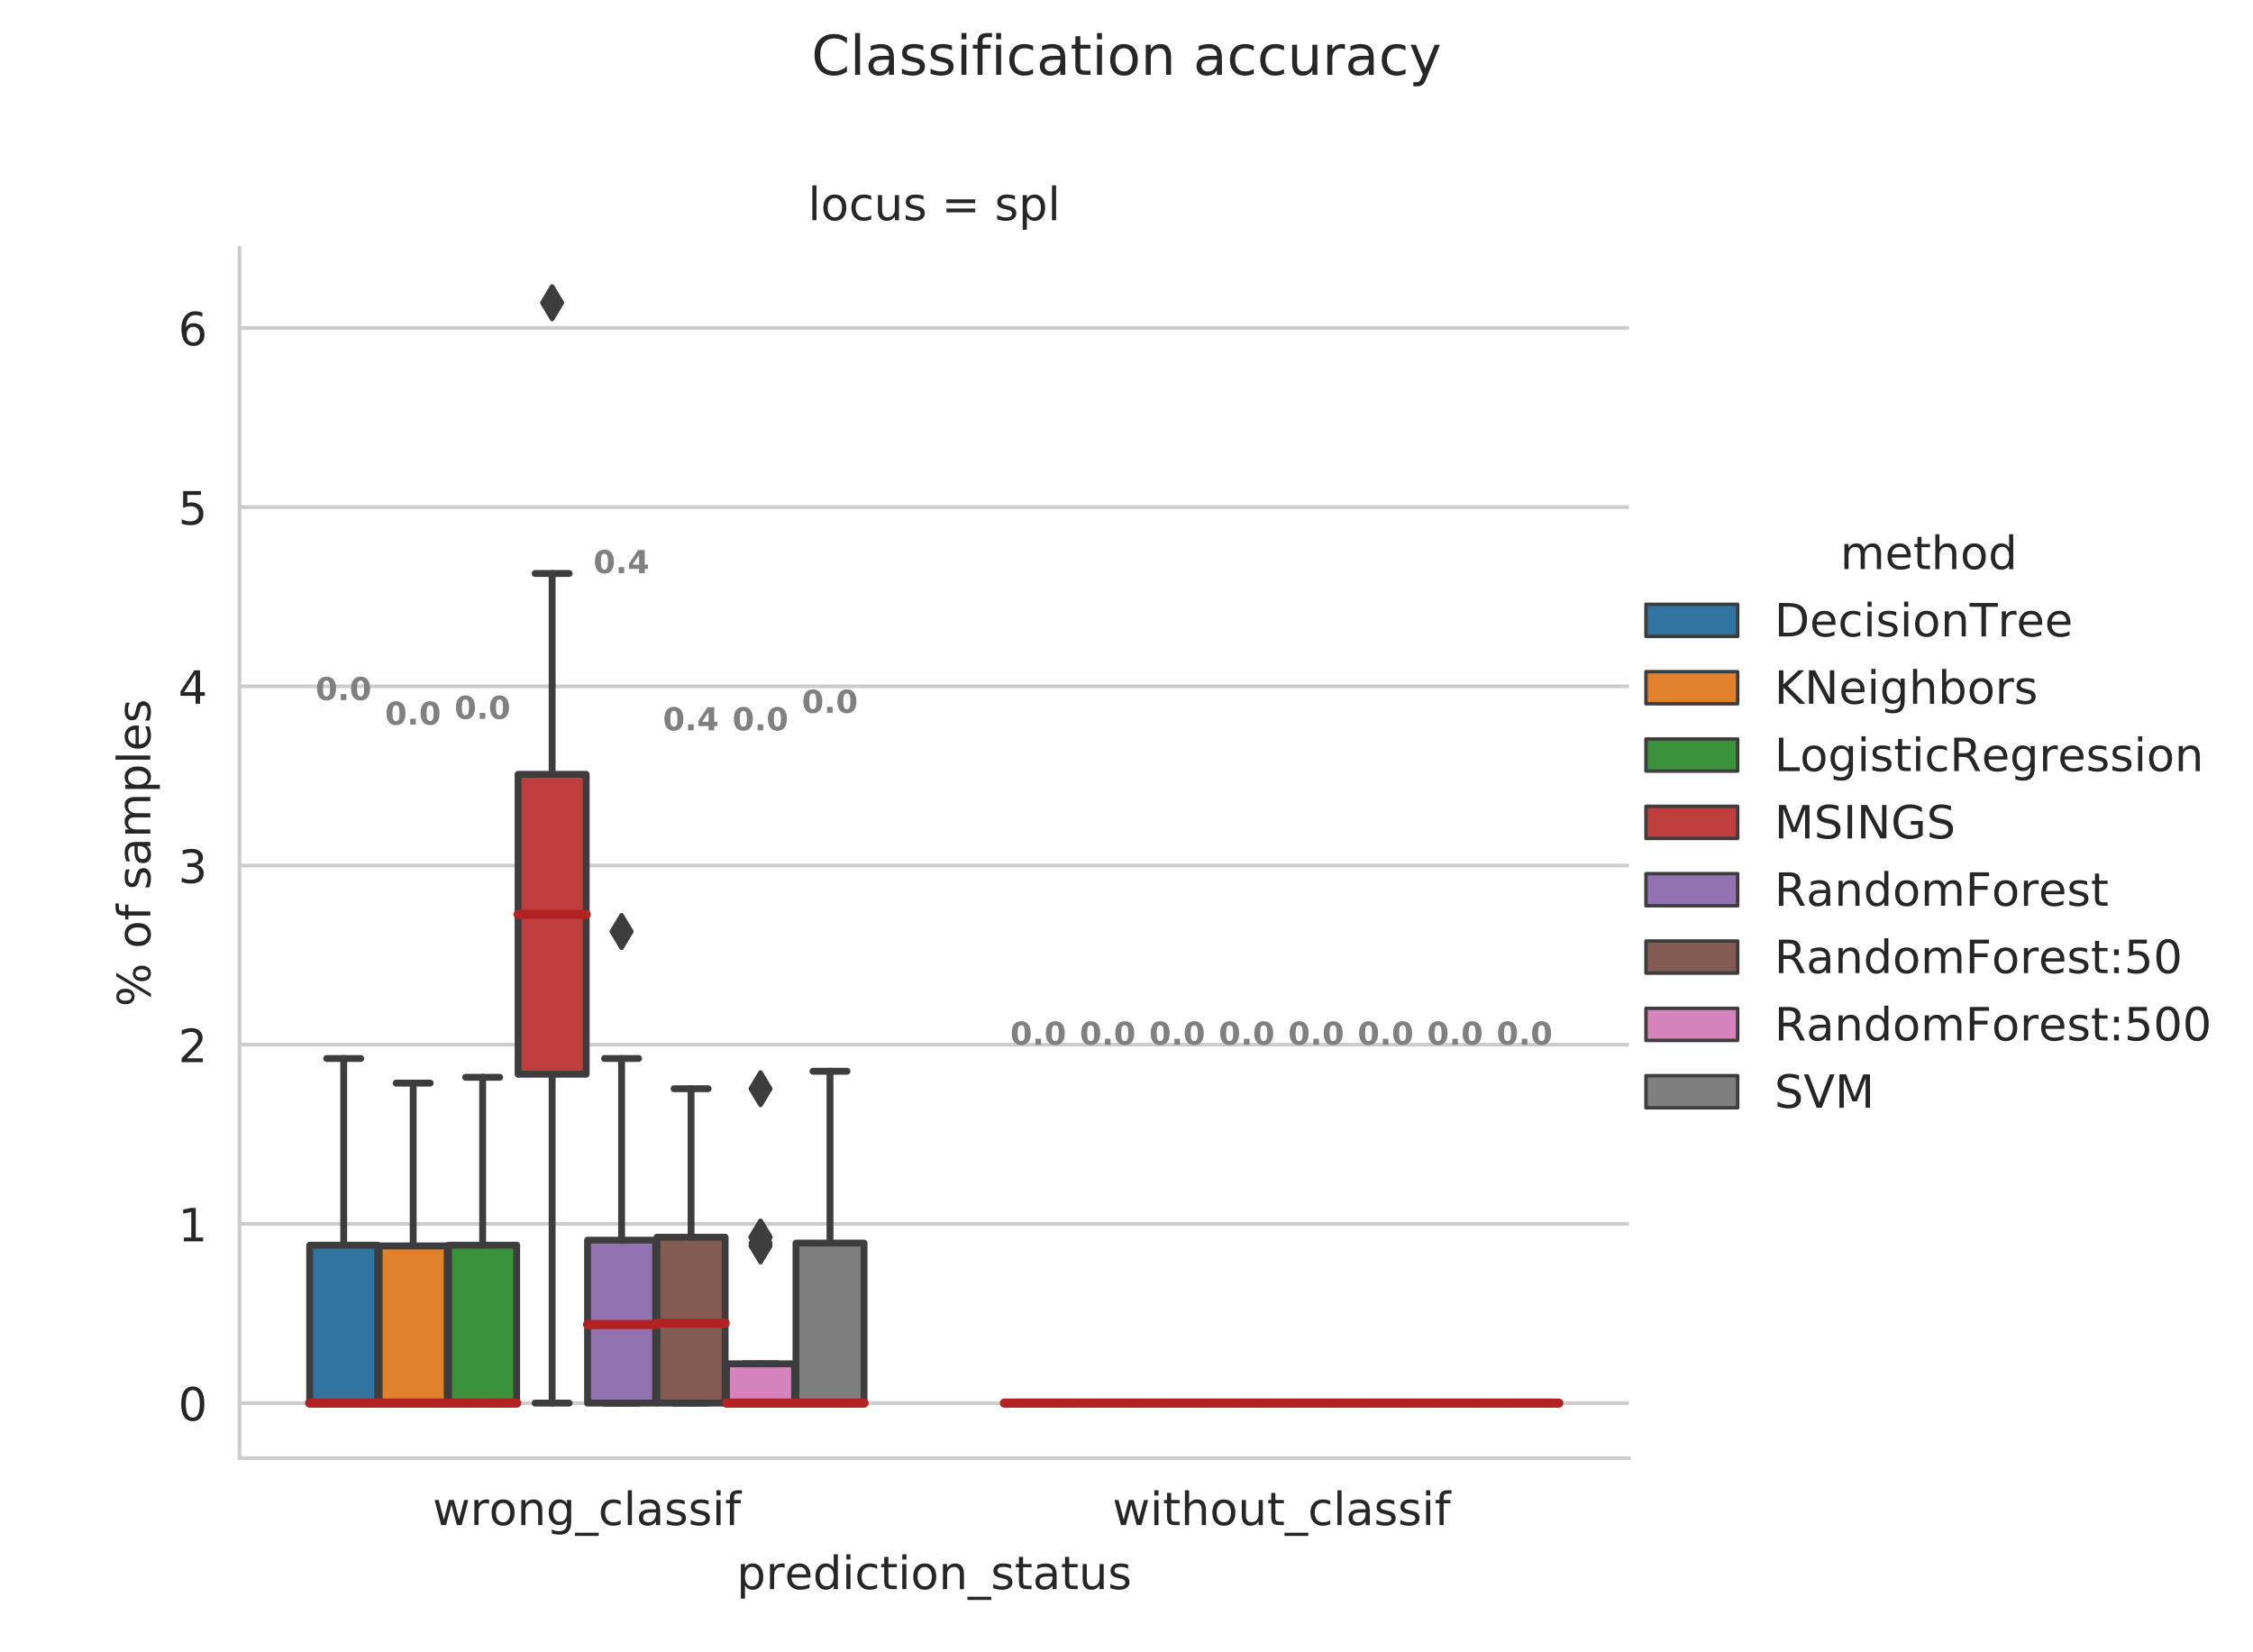 <?xml version="1.0" encoding="utf-8" standalone="no"?>
<!DOCTYPE svg PUBLIC "-//W3C//DTD SVG 1.1//EN"
  "http://www.w3.org/Graphics/SVG/1.1/DTD/svg11.dtd">
<!-- Created with matplotlib (https://matplotlib.org/) -->
<svg height="360pt" version="1.1" viewBox="0 0 491.13 360" width="491.13pt" xmlns="http://www.w3.org/2000/svg" xmlns:xlink="http://www.w3.org/1999/xlink">
 <defs>
  <style type="text/css">
*{stroke-linecap:butt;stroke-linejoin:round;}
  </style>
 </defs>
 <g id="figure_1">
  <g id="patch_1">
   <path d="M 0 360 
L 491.13 360 
L 491.13 0 
L 0 0 
z
" style="fill:#ffffff;"/>
  </g>
  <g id="axes_1">
   <g id="patch_2">
    <path d="M 52.21 317.837 
L 355.089 317.837 
L 355.089 54 
L 52.21 54 
z
" style="fill:#ffffff;"/>
   </g>
   <g id="matplotlib.axis_1">
    <g id="xtick_1">
     <g id="text_1">
      <!-- wrong_classif -->
      <defs>
       <path d="M 4.203 54.688 
L 13.188 54.688 
L 24.422 12.016 
L 35.594 54.688 
L 46.188 54.688 
L 57.422 12.016 
L 68.609 54.688 
L 77.594 54.688 
L 63.281 0 
L 52.688 0 
L 40.922 44.828 
L 29.109 0 
L 18.5 0 
z
" id="DejaVuSans-119"/>
       <path d="M 41.109 46.297 
Q 39.594 47.172 37.812 47.578 
Q 36.031 48 33.891 48 
Q 26.266 48 22.188 43.047 
Q 18.109 38.094 18.109 28.812 
L 18.109 0 
L 9.078 0 
L 9.078 54.688 
L 18.109 54.688 
L 18.109 46.188 
Q 20.953 51.172 25.484 53.578 
Q 30.031 56 36.531 56 
Q 37.453 56 38.578 55.875 
Q 39.703 55.766 41.062 55.516 
z
" id="DejaVuSans-114"/>
       <path d="M 30.609 48.391 
Q 23.391 48.391 19.188 42.75 
Q 14.984 37.109 14.984 27.297 
Q 14.984 17.484 19.156 11.844 
Q 23.344 6.203 30.609 6.203 
Q 37.797 6.203 41.984 11.859 
Q 46.188 17.531 46.188 27.297 
Q 46.188 37.016 41.984 42.703 
Q 37.797 48.391 30.609 48.391 
z
M 30.609 56 
Q 42.328 56 49.016 48.375 
Q 55.719 40.766 55.719 27.297 
Q 55.719 13.875 49.016 6.219 
Q 42.328 -1.422 30.609 -1.422 
Q 18.844 -1.422 12.172 6.219 
Q 5.516 13.875 5.516 27.297 
Q 5.516 40.766 12.172 48.375 
Q 18.844 56 30.609 56 
z
" id="DejaVuSans-111"/>
       <path d="M 54.891 33.016 
L 54.891 0 
L 45.906 0 
L 45.906 32.719 
Q 45.906 40.484 42.875 44.328 
Q 39.844 48.188 33.797 48.188 
Q 26.516 48.188 22.312 43.547 
Q 18.109 38.922 18.109 30.906 
L 18.109 0 
L 9.078 0 
L 9.078 54.688 
L 18.109 54.688 
L 18.109 46.188 
Q 21.344 51.125 25.703 53.562 
Q 30.078 56 35.797 56 
Q 45.219 56 50.047 50.172 
Q 54.891 44.344 54.891 33.016 
z
" id="DejaVuSans-110"/>
       <path d="M 45.406 27.984 
Q 45.406 37.75 41.375 43.109 
Q 37.359 48.484 30.078 48.484 
Q 22.859 48.484 18.828 43.109 
Q 14.797 37.75 14.797 27.984 
Q 14.797 18.266 18.828 12.891 
Q 22.859 7.516 30.078 7.516 
Q 37.359 7.516 41.375 12.891 
Q 45.406 18.266 45.406 27.984 
z
M 54.391 6.781 
Q 54.391 -7.172 48.188 -13.984 
Q 42 -20.797 29.203 -20.797 
Q 24.469 -20.797 20.266 -20.094 
Q 16.062 -19.391 12.109 -17.922 
L 12.109 -9.188 
Q 16.062 -11.328 19.922 -12.344 
Q 23.781 -13.375 27.781 -13.375 
Q 36.625 -13.375 41.016 -8.766 
Q 45.406 -4.156 45.406 5.172 
L 45.406 9.625 
Q 42.625 4.781 38.281 2.391 
Q 33.938 0 27.875 0 
Q 17.828 0 11.672 7.656 
Q 5.516 15.328 5.516 27.984 
Q 5.516 40.672 11.672 48.328 
Q 17.828 56 27.875 56 
Q 33.938 56 38.281 53.609 
Q 42.625 51.219 45.406 46.391 
L 45.406 54.688 
L 54.391 54.688 
z
" id="DejaVuSans-103"/>
       <path d="M 50.984 -16.609 
L 50.984 -23.578 
L -0.984 -23.578 
L -0.984 -16.609 
z
" id="DejaVuSans-95"/>
       <path d="M 48.781 52.594 
L 48.781 44.188 
Q 44.969 46.297 41.141 47.344 
Q 37.312 48.391 33.406 48.391 
Q 24.656 48.391 19.812 42.844 
Q 14.984 37.312 14.984 27.297 
Q 14.984 17.281 19.812 11.734 
Q 24.656 6.203 33.406 6.203 
Q 37.312 6.203 41.141 7.25 
Q 44.969 8.297 48.781 10.406 
L 48.781 2.094 
Q 45.016 0.344 40.984 -0.531 
Q 36.969 -1.422 32.422 -1.422 
Q 20.062 -1.422 12.781 6.344 
Q 5.516 14.109 5.516 27.297 
Q 5.516 40.672 12.859 48.328 
Q 20.219 56 33.016 56 
Q 37.156 56 41.109 55.141 
Q 45.062 54.297 48.781 52.594 
z
" id="DejaVuSans-99"/>
       <path d="M 9.422 75.984 
L 18.406 75.984 
L 18.406 0 
L 9.422 0 
z
" id="DejaVuSans-108"/>
       <path d="M 34.281 27.484 
Q 23.391 27.484 19.188 25 
Q 14.984 22.516 14.984 16.5 
Q 14.984 11.719 18.141 8.906 
Q 21.297 6.109 26.703 6.109 
Q 34.188 6.109 38.703 11.406 
Q 43.219 16.703 43.219 25.484 
L 43.219 27.484 
z
M 52.203 31.203 
L 52.203 0 
L 43.219 0 
L 43.219 8.297 
Q 40.141 3.328 35.547 0.953 
Q 30.953 -1.422 24.312 -1.422 
Q 15.922 -1.422 10.953 3.297 
Q 6 8.016 6 15.922 
Q 6 25.141 12.172 29.828 
Q 18.359 34.516 30.609 34.516 
L 43.219 34.516 
L 43.219 35.406 
Q 43.219 41.609 39.141 45 
Q 35.062 48.391 27.688 48.391 
Q 23 48.391 18.547 47.266 
Q 14.109 46.141 10.016 43.891 
L 10.016 52.203 
Q 14.938 54.109 19.578 55.047 
Q 24.219 56 28.609 56 
Q 40.484 56 46.344 49.844 
Q 52.203 43.703 52.203 31.203 
z
" id="DejaVuSans-97"/>
       <path d="M 44.281 53.078 
L 44.281 44.578 
Q 40.484 46.531 36.375 47.5 
Q 32.281 48.484 27.875 48.484 
Q 21.188 48.484 17.844 46.438 
Q 14.5 44.391 14.5 40.281 
Q 14.5 37.156 16.891 35.375 
Q 19.281 33.594 26.516 31.984 
L 29.594 31.297 
Q 39.156 29.25 43.188 25.516 
Q 47.219 21.781 47.219 15.094 
Q 47.219 7.469 41.188 3.016 
Q 35.156 -1.422 24.609 -1.422 
Q 20.219 -1.422 15.453 -0.562 
Q 10.688 0.297 5.422 2 
L 5.422 11.281 
Q 10.406 8.688 15.234 7.391 
Q 20.062 6.109 24.812 6.109 
Q 31.156 6.109 34.562 8.281 
Q 37.984 10.453 37.984 14.406 
Q 37.984 18.062 35.516 20.016 
Q 33.062 21.969 24.703 23.781 
L 21.578 24.516 
Q 13.234 26.266 9.516 29.906 
Q 5.812 33.547 5.812 39.891 
Q 5.812 47.609 11.281 51.797 
Q 16.75 56 26.812 56 
Q 31.781 56 36.172 55.266 
Q 40.578 54.547 44.281 53.078 
z
" id="DejaVuSans-115"/>
       <path d="M 9.422 54.688 
L 18.406 54.688 
L 18.406 0 
L 9.422 0 
z
M 9.422 75.984 
L 18.406 75.984 
L 18.406 64.594 
L 9.422 64.594 
z
" id="DejaVuSans-105"/>
       <path d="M 37.109 75.984 
L 37.109 68.5 
L 28.516 68.5 
Q 23.688 68.5 21.797 66.547 
Q 19.922 64.594 19.922 59.516 
L 19.922 54.688 
L 34.719 54.688 
L 34.719 47.703 
L 19.922 47.703 
L 19.922 0 
L 10.891 0 
L 10.891 47.703 
L 2.297 47.703 
L 2.297 54.688 
L 10.891 54.688 
L 10.891 58.5 
Q 10.891 67.625 15.141 71.797 
Q 19.391 75.984 28.609 75.984 
z
" id="DejaVuSans-102"/>
      </defs>
      <g style="fill:#262626;" transform="translate(94.323 332.436)scale(0.1 -0.1)">
       <use xlink:href="#DejaVuSans-119"/>
       <use x="81.787" xlink:href="#DejaVuSans-114"/>
       <use x="122.869" xlink:href="#DejaVuSans-111"/>
       <use x="184.051" xlink:href="#DejaVuSans-110"/>
       <use x="247.43" xlink:href="#DejaVuSans-103"/>
       <use x="310.906" xlink:href="#DejaVuSans-95"/>
       <use x="360.906" xlink:href="#DejaVuSans-99"/>
       <use x="415.887" xlink:href="#DejaVuSans-108"/>
       <use x="443.67" xlink:href="#DejaVuSans-97"/>
       <use x="504.949" xlink:href="#DejaVuSans-115"/>
       <use x="557.049" xlink:href="#DejaVuSans-115"/>
       <use x="609.148" xlink:href="#DejaVuSans-105"/>
       <use x="636.932" xlink:href="#DejaVuSans-102"/>
      </g>
     </g>
    </g>
    <g id="xtick_2">
     <g id="text_2">
      <!-- without_classif -->
      <defs>
       <path d="M 18.312 70.219 
L 18.312 54.688 
L 36.812 54.688 
L 36.812 47.703 
L 18.312 47.703 
L 18.312 18.016 
Q 18.312 11.328 20.141 9.422 
Q 21.969 7.516 27.594 7.516 
L 36.812 7.516 
L 36.812 0 
L 27.594 0 
Q 17.188 0 13.234 3.875 
Q 9.281 7.766 9.281 18.016 
L 9.281 47.703 
L 2.688 47.703 
L 2.688 54.688 
L 9.281 54.688 
L 9.281 70.219 
z
" id="DejaVuSans-116"/>
       <path d="M 54.891 33.016 
L 54.891 0 
L 45.906 0 
L 45.906 32.719 
Q 45.906 40.484 42.875 44.328 
Q 39.844 48.188 33.797 48.188 
Q 26.516 48.188 22.312 43.547 
Q 18.109 38.922 18.109 30.906 
L 18.109 0 
L 9.078 0 
L 9.078 75.984 
L 18.109 75.984 
L 18.109 46.188 
Q 21.344 51.125 25.703 53.562 
Q 30.078 56 35.797 56 
Q 45.219 56 50.047 50.172 
Q 54.891 44.344 54.891 33.016 
z
" id="DejaVuSans-104"/>
       <path d="M 8.5 21.578 
L 8.5 54.688 
L 17.484 54.688 
L 17.484 21.922 
Q 17.484 14.156 20.5 10.266 
Q 23.531 6.391 29.594 6.391 
Q 36.859 6.391 41.078 11.031 
Q 45.312 15.672 45.312 23.688 
L 45.312 54.688 
L 54.297 54.688 
L 54.297 0 
L 45.312 0 
L 45.312 8.406 
Q 42.047 3.422 37.719 1 
Q 33.406 -1.422 27.688 -1.422 
Q 18.266 -1.422 13.375 4.438 
Q 8.5 10.297 8.5 21.578 
z
M 31.109 56 
z
" id="DejaVuSans-117"/>
      </defs>
      <g style="fill:#262626;" transform="translate(242.513 332.436)scale(0.1 -0.1)">
       <use xlink:href="#DejaVuSans-119"/>
       <use x="81.787" xlink:href="#DejaVuSans-105"/>
       <use x="109.57" xlink:href="#DejaVuSans-116"/>
       <use x="148.779" xlink:href="#DejaVuSans-104"/>
       <use x="212.158" xlink:href="#DejaVuSans-111"/>
       <use x="273.34" xlink:href="#DejaVuSans-117"/>
       <use x="336.719" xlink:href="#DejaVuSans-116"/>
       <use x="375.928" xlink:href="#DejaVuSans-95"/>
       <use x="425.928" xlink:href="#DejaVuSans-99"/>
       <use x="480.908" xlink:href="#DejaVuSans-108"/>
       <use x="508.691" xlink:href="#DejaVuSans-97"/>
       <use x="569.971" xlink:href="#DejaVuSans-115"/>
       <use x="622.07" xlink:href="#DejaVuSans-115"/>
       <use x="674.17" xlink:href="#DejaVuSans-105"/>
       <use x="701.953" xlink:href="#DejaVuSans-102"/>
      </g>
     </g>
    </g>
    <g id="text_3">
     <!-- prediction_status -->
     <defs>
      <path d="M 18.109 8.203 
L 18.109 -20.797 
L 9.078 -20.797 
L 9.078 54.688 
L 18.109 54.688 
L 18.109 46.391 
Q 20.953 51.266 25.266 53.625 
Q 29.594 56 35.594 56 
Q 45.562 56 51.781 48.094 
Q 58.016 40.188 58.016 27.297 
Q 58.016 14.406 51.781 6.484 
Q 45.562 -1.422 35.594 -1.422 
Q 29.594 -1.422 25.266 0.953 
Q 20.953 3.328 18.109 8.203 
z
M 48.688 27.297 
Q 48.688 37.203 44.609 42.844 
Q 40.531 48.484 33.406 48.484 
Q 26.266 48.484 22.188 42.844 
Q 18.109 37.203 18.109 27.297 
Q 18.109 17.391 22.188 11.75 
Q 26.266 6.109 33.406 6.109 
Q 40.531 6.109 44.609 11.75 
Q 48.688 17.391 48.688 27.297 
z
" id="DejaVuSans-112"/>
      <path d="M 56.203 29.594 
L 56.203 25.203 
L 14.891 25.203 
Q 15.484 15.922 20.484 11.062 
Q 25.484 6.203 34.422 6.203 
Q 39.594 6.203 44.453 7.469 
Q 49.312 8.734 54.109 11.281 
L 54.109 2.781 
Q 49.266 0.734 44.188 -0.344 
Q 39.109 -1.422 33.891 -1.422 
Q 20.797 -1.422 13.156 6.188 
Q 5.516 13.812 5.516 26.812 
Q 5.516 40.234 12.766 48.109 
Q 20.016 56 32.328 56 
Q 43.359 56 49.781 48.891 
Q 56.203 41.797 56.203 29.594 
z
M 47.219 32.234 
Q 47.125 39.594 43.094 43.984 
Q 39.062 48.391 32.422 48.391 
Q 24.906 48.391 20.391 44.141 
Q 15.875 39.891 15.188 32.172 
z
" id="DejaVuSans-101"/>
      <path d="M 45.406 46.391 
L 45.406 75.984 
L 54.391 75.984 
L 54.391 0 
L 45.406 0 
L 45.406 8.203 
Q 42.578 3.328 38.25 0.953 
Q 33.938 -1.422 27.875 -1.422 
Q 17.969 -1.422 11.734 6.484 
Q 5.516 14.406 5.516 27.297 
Q 5.516 40.188 11.734 48.094 
Q 17.969 56 27.875 56 
Q 33.938 56 38.25 53.625 
Q 42.578 51.266 45.406 46.391 
z
M 14.797 27.297 
Q 14.797 17.391 18.875 11.75 
Q 22.953 6.109 30.078 6.109 
Q 37.203 6.109 41.297 11.75 
Q 45.406 17.391 45.406 27.297 
Q 45.406 37.203 41.297 42.844 
Q 37.203 48.484 30.078 48.484 
Q 22.953 48.484 18.875 42.844 
Q 14.797 37.203 14.797 27.297 
z
" id="DejaVuSans-100"/>
     </defs>
     <g style="fill:#262626;" transform="translate(160.592 346.392)scale(0.1 -0.1)">
      <use xlink:href="#DejaVuSans-112"/>
      <use x="63.477" xlink:href="#DejaVuSans-114"/>
      <use x="104.559" xlink:href="#DejaVuSans-101"/>
      <use x="166.082" xlink:href="#DejaVuSans-100"/>
      <use x="229.559" xlink:href="#DejaVuSans-105"/>
      <use x="257.342" xlink:href="#DejaVuSans-99"/>
      <use x="312.322" xlink:href="#DejaVuSans-116"/>
      <use x="351.531" xlink:href="#DejaVuSans-105"/>
      <use x="379.314" xlink:href="#DejaVuSans-111"/>
      <use x="440.496" xlink:href="#DejaVuSans-110"/>
      <use x="503.875" xlink:href="#DejaVuSans-95"/>
      <use x="553.875" xlink:href="#DejaVuSans-115"/>
      <use x="605.975" xlink:href="#DejaVuSans-116"/>
      <use x="645.184" xlink:href="#DejaVuSans-97"/>
      <use x="706.463" xlink:href="#DejaVuSans-116"/>
      <use x="745.672" xlink:href="#DejaVuSans-117"/>
      <use x="809.051" xlink:href="#DejaVuSans-115"/>
     </g>
    </g>
   </g>
   <g id="matplotlib.axis_2">
    <g id="ytick_1">
     <g id="line2d_1">
      <path clip-path="url(#pefd11f92e2)" d="M 52.21 305.845 
L 355.089 305.845 
" style="fill:none;stroke:#cccccc;stroke-linecap:round;stroke-width:0.8;"/>
     </g>
     <g id="text_4">
      <!-- 0 -->
      <defs>
       <path d="M 31.781 66.406 
Q 24.172 66.406 20.328 58.906 
Q 16.5 51.422 16.5 36.375 
Q 16.5 21.391 20.328 13.891 
Q 24.172 6.391 31.781 6.391 
Q 39.453 6.391 43.281 13.891 
Q 47.125 21.391 47.125 36.375 
Q 47.125 51.422 43.281 58.906 
Q 39.453 66.406 31.781 66.406 
z
M 31.781 74.219 
Q 44.047 74.219 50.516 64.516 
Q 56.984 54.828 56.984 36.375 
Q 56.984 17.969 50.516 8.266 
Q 44.047 -1.422 31.781 -1.422 
Q 19.531 -1.422 13.062 8.266 
Q 6.594 17.969 6.594 36.375 
Q 6.594 54.828 13.062 64.516 
Q 19.531 74.219 31.781 74.219 
z
" id="DejaVuSans-48"/>
      </defs>
      <g style="fill:#262626;" transform="translate(38.847 309.644)scale(0.1 -0.1)">
       <use xlink:href="#DejaVuSans-48"/>
      </g>
     </g>
    </g>
    <g id="ytick_2">
     <g id="line2d_2">
      <path clip-path="url(#pefd11f92e2)" d="M 52.21 266.783 
L 355.089 266.783 
" style="fill:none;stroke:#cccccc;stroke-linecap:round;stroke-width:0.8;"/>
     </g>
     <g id="text_5">
      <!-- 1 -->
      <defs>
       <path d="M 12.406 8.297 
L 28.516 8.297 
L 28.516 63.922 
L 10.984 60.406 
L 10.984 69.391 
L 28.422 72.906 
L 38.281 72.906 
L 38.281 8.297 
L 54.391 8.297 
L 54.391 0 
L 12.406 0 
z
" id="DejaVuSans-49"/>
      </defs>
      <g style="fill:#262626;" transform="translate(38.847 270.582)scale(0.1 -0.1)">
       <use xlink:href="#DejaVuSans-49"/>
      </g>
     </g>
    </g>
    <g id="ytick_3">
     <g id="line2d_3">
      <path clip-path="url(#pefd11f92e2)" d="M 52.21 227.722 
L 355.089 227.722 
" style="fill:none;stroke:#cccccc;stroke-linecap:round;stroke-width:0.8;"/>
     </g>
     <g id="text_6">
      <!-- 2 -->
      <defs>
       <path d="M 19.188 8.297 
L 53.609 8.297 
L 53.609 0 
L 7.328 0 
L 7.328 8.297 
Q 12.938 14.109 22.625 23.891 
Q 32.328 33.688 34.812 36.531 
Q 39.547 41.844 41.422 45.531 
Q 43.312 49.219 43.312 52.781 
Q 43.312 58.594 39.234 62.25 
Q 35.156 65.922 28.609 65.922 
Q 23.969 65.922 18.812 64.312 
Q 13.672 62.703 7.812 59.422 
L 7.812 69.391 
Q 13.766 71.781 18.938 73 
Q 24.125 74.219 28.422 74.219 
Q 39.75 74.219 46.484 68.547 
Q 53.219 62.891 53.219 53.422 
Q 53.219 48.922 51.531 44.891 
Q 49.859 40.875 45.406 35.406 
Q 44.188 33.984 37.641 27.219 
Q 31.109 20.453 19.188 8.297 
z
" id="DejaVuSans-50"/>
      </defs>
      <g style="fill:#262626;" transform="translate(38.847 231.521)scale(0.1 -0.1)">
       <use xlink:href="#DejaVuSans-50"/>
      </g>
     </g>
    </g>
    <g id="ytick_4">
     <g id="line2d_4">
      <path clip-path="url(#pefd11f92e2)" d="M 52.21 188.66 
L 355.089 188.66 
" style="fill:none;stroke:#cccccc;stroke-linecap:round;stroke-width:0.8;"/>
     </g>
     <g id="text_7">
      <!-- 3 -->
      <defs>
       <path d="M 40.578 39.312 
Q 47.656 37.797 51.625 33 
Q 55.609 28.219 55.609 21.188 
Q 55.609 10.406 48.188 4.484 
Q 40.766 -1.422 27.094 -1.422 
Q 22.516 -1.422 17.656 -0.516 
Q 12.797 0.391 7.625 2.203 
L 7.625 11.719 
Q 11.719 9.328 16.594 8.109 
Q 21.484 6.891 26.812 6.891 
Q 36.078 6.891 40.938 10.547 
Q 45.797 14.203 45.797 21.188 
Q 45.797 27.641 41.281 31.266 
Q 36.766 34.906 28.719 34.906 
L 20.219 34.906 
L 20.219 43.016 
L 29.109 43.016 
Q 36.375 43.016 40.234 45.922 
Q 44.094 48.828 44.094 54.297 
Q 44.094 59.906 40.109 62.906 
Q 36.141 65.922 28.719 65.922 
Q 24.656 65.922 20.016 65.031 
Q 15.375 64.156 9.812 62.312 
L 9.812 71.094 
Q 15.438 72.656 20.344 73.438 
Q 25.25 74.219 29.594 74.219 
Q 40.828 74.219 47.359 69.109 
Q 53.906 64.016 53.906 55.328 
Q 53.906 49.266 50.438 45.094 
Q 46.969 40.922 40.578 39.312 
z
" id="DejaVuSans-51"/>
      </defs>
      <g style="fill:#262626;" transform="translate(38.847 192.459)scale(0.1 -0.1)">
       <use xlink:href="#DejaVuSans-51"/>
      </g>
     </g>
    </g>
    <g id="ytick_5">
     <g id="line2d_5">
      <path clip-path="url(#pefd11f92e2)" d="M 52.21 149.598 
L 355.089 149.598 
" style="fill:none;stroke:#cccccc;stroke-linecap:round;stroke-width:0.8;"/>
     </g>
     <g id="text_8">
      <!-- 4 -->
      <defs>
       <path d="M 37.797 64.312 
L 12.891 25.391 
L 37.797 25.391 
z
M 35.203 72.906 
L 47.609 72.906 
L 47.609 25.391 
L 58.016 25.391 
L 58.016 17.188 
L 47.609 17.188 
L 47.609 0 
L 37.797 0 
L 37.797 17.188 
L 4.891 17.188 
L 4.891 26.703 
z
" id="DejaVuSans-52"/>
      </defs>
      <g style="fill:#262626;" transform="translate(38.847 153.397)scale(0.1 -0.1)">
       <use xlink:href="#DejaVuSans-52"/>
      </g>
     </g>
    </g>
    <g id="ytick_6">
     <g id="line2d_6">
      <path clip-path="url(#pefd11f92e2)" d="M 52.21 110.537 
L 355.089 110.537 
" style="fill:none;stroke:#cccccc;stroke-linecap:round;stroke-width:0.8;"/>
     </g>
     <g id="text_9">
      <!-- 5 -->
      <defs>
       <path d="M 10.797 72.906 
L 49.516 72.906 
L 49.516 64.594 
L 19.828 64.594 
L 19.828 46.734 
Q 21.969 47.469 24.109 47.828 
Q 26.266 48.188 28.422 48.188 
Q 40.625 48.188 47.75 41.5 
Q 54.891 34.812 54.891 23.391 
Q 54.891 11.625 47.562 5.094 
Q 40.234 -1.422 26.906 -1.422 
Q 22.312 -1.422 17.547 -0.641 
Q 12.797 0.141 7.719 1.703 
L 7.719 11.625 
Q 12.109 9.234 16.797 8.062 
Q 21.484 6.891 26.703 6.891 
Q 35.156 6.891 40.078 11.328 
Q 45.016 15.766 45.016 23.391 
Q 45.016 31 40.078 35.438 
Q 35.156 39.891 26.703 39.891 
Q 22.75 39.891 18.812 39.016 
Q 14.891 38.141 10.797 36.281 
z
" id="DejaVuSans-53"/>
      </defs>
      <g style="fill:#262626;" transform="translate(38.847 114.336)scale(0.1 -0.1)">
       <use xlink:href="#DejaVuSans-53"/>
      </g>
     </g>
    </g>
    <g id="ytick_7">
     <g id="line2d_7">
      <path clip-path="url(#pefd11f92e2)" d="M 52.21 71.475 
L 355.089 71.475 
" style="fill:none;stroke:#cccccc;stroke-linecap:round;stroke-width:0.8;"/>
     </g>
     <g id="text_10">
      <!-- 6 -->
      <defs>
       <path d="M 33.016 40.375 
Q 26.375 40.375 22.484 35.828 
Q 18.609 31.297 18.609 23.391 
Q 18.609 15.531 22.484 10.953 
Q 26.375 6.391 33.016 6.391 
Q 39.656 6.391 43.531 10.953 
Q 47.406 15.531 47.406 23.391 
Q 47.406 31.297 43.531 35.828 
Q 39.656 40.375 33.016 40.375 
z
M 52.594 71.297 
L 52.594 62.312 
Q 48.875 64.062 45.094 64.984 
Q 41.312 65.922 37.594 65.922 
Q 27.828 65.922 22.672 59.328 
Q 17.531 52.734 16.797 39.406 
Q 19.672 43.656 24.016 45.922 
Q 28.375 48.188 33.594 48.188 
Q 44.578 48.188 50.953 41.516 
Q 57.328 34.859 57.328 23.391 
Q 57.328 12.156 50.688 5.359 
Q 44.047 -1.422 33.016 -1.422 
Q 20.359 -1.422 13.672 8.266 
Q 6.984 17.969 6.984 36.375 
Q 6.984 53.656 15.188 63.938 
Q 23.391 74.219 37.203 74.219 
Q 40.922 74.219 44.703 73.484 
Q 48.484 72.75 52.594 71.297 
z
" id="DejaVuSans-54"/>
      </defs>
      <g style="fill:#262626;" transform="translate(38.847 75.274)scale(0.1 -0.1)">
       <use xlink:href="#DejaVuSans-54"/>
      </g>
     </g>
    </g>
    <g id="text_11">
     <!-- % of samples -->
     <defs>
      <path d="M 72.703 32.078 
Q 68.453 32.078 66.031 28.469 
Q 63.625 24.859 63.625 18.406 
Q 63.625 12.062 66.031 8.422 
Q 68.453 4.781 72.703 4.781 
Q 76.859 4.781 79.266 8.422 
Q 81.688 12.062 81.688 18.406 
Q 81.688 24.812 79.266 28.438 
Q 76.859 32.078 72.703 32.078 
z
M 72.703 38.281 
Q 80.422 38.281 84.953 32.906 
Q 89.5 27.547 89.5 18.406 
Q 89.5 9.281 84.938 3.922 
Q 80.375 -1.422 72.703 -1.422 
Q 64.891 -1.422 60.344 3.922 
Q 55.812 9.281 55.812 18.406 
Q 55.812 27.594 60.375 32.938 
Q 64.938 38.281 72.703 38.281 
z
M 22.312 68.016 
Q 18.109 68.016 15.688 64.375 
Q 13.281 60.75 13.281 54.391 
Q 13.281 47.953 15.672 44.328 
Q 18.062 40.719 22.312 40.719 
Q 26.562 40.719 28.969 44.328 
Q 31.391 47.953 31.391 54.391 
Q 31.391 60.688 28.953 64.344 
Q 26.516 68.016 22.312 68.016 
z
M 66.406 74.219 
L 74.219 74.219 
L 28.609 -1.422 
L 20.797 -1.422 
z
M 22.312 74.219 
Q 30.031 74.219 34.609 68.875 
Q 39.203 63.531 39.203 54.391 
Q 39.203 45.172 34.641 39.844 
Q 30.078 34.516 22.312 34.516 
Q 14.547 34.516 10.031 39.859 
Q 5.516 45.219 5.516 54.391 
Q 5.516 63.484 10.047 68.844 
Q 14.594 74.219 22.312 74.219 
z
" id="DejaVuSans-37"/>
      <path id="DejaVuSans-32"/>
      <path d="M 52 44.188 
Q 55.375 50.25 60.062 53.125 
Q 64.75 56 71.094 56 
Q 79.641 56 84.281 50.016 
Q 88.922 44.047 88.922 33.016 
L 88.922 0 
L 79.891 0 
L 79.891 32.719 
Q 79.891 40.578 77.094 44.375 
Q 74.312 48.188 68.609 48.188 
Q 61.625 48.188 57.562 43.547 
Q 53.516 38.922 53.516 30.906 
L 53.516 0 
L 44.484 0 
L 44.484 32.719 
Q 44.484 40.625 41.703 44.406 
Q 38.922 48.188 33.109 48.188 
Q 26.219 48.188 22.156 43.531 
Q 18.109 38.875 18.109 30.906 
L 18.109 0 
L 9.078 0 
L 9.078 54.688 
L 18.109 54.688 
L 18.109 46.188 
Q 21.188 51.219 25.484 53.609 
Q 29.781 56 35.688 56 
Q 41.656 56 45.828 52.969 
Q 50 49.953 52 44.188 
z
" id="DejaVuSans-109"/>
     </defs>
     <g style="fill:#262626;" transform="translate(32.768 219.451)rotate(-90)scale(0.1 -0.1)">
      <use xlink:href="#DejaVuSans-37"/>
      <use x="95.02" xlink:href="#DejaVuSans-32"/>
      <use x="126.807" xlink:href="#DejaVuSans-111"/>
      <use x="187.988" xlink:href="#DejaVuSans-102"/>
      <use x="223.193" xlink:href="#DejaVuSans-32"/>
      <use x="254.98" xlink:href="#DejaVuSans-115"/>
      <use x="307.08" xlink:href="#DejaVuSans-97"/>
      <use x="368.359" xlink:href="#DejaVuSans-109"/>
      <use x="465.771" xlink:href="#DejaVuSans-112"/>
      <use x="529.248" xlink:href="#DejaVuSans-108"/>
      <use x="557.031" xlink:href="#DejaVuSans-101"/>
      <use x="618.555" xlink:href="#DejaVuSans-115"/>
     </g>
    </g>
   </g>
   <g id="patch_3">
    <path clip-path="url(#pefd11f92e2)" d="M 67.505 305.845 
L 82.346 305.845 
L 82.346 271.427 
L 67.505 271.427 
L 67.505 305.845 
z
" style="fill:#3274a1;stroke:#3d3d3d;stroke-linejoin:miter;stroke-width:1.5;"/>
   </g>
   <g id="patch_4">
    <path clip-path="url(#pefd11f92e2)" d="M 82.649 305.845 
L 97.49 305.845 
L 97.49 271.58 
L 82.649 271.58 
L 82.649 305.845 
z
" style="fill:#e1812c;stroke:#3d3d3d;stroke-linejoin:miter;stroke-width:1.5;"/>
   </g>
   <g id="patch_5">
    <path clip-path="url(#pefd11f92e2)" d="M 97.793 305.845 
L 112.634 305.845 
L 112.634 271.427 
L 97.793 271.427 
L 97.793 305.845 
z
" style="fill:#3a923a;stroke:#3d3d3d;stroke-linejoin:miter;stroke-width:1.5;"/>
   </g>
   <g id="patch_6">
    <path clip-path="url(#pefd11f92e2)" d="M 112.937 234.154 
L 127.778 234.154 
L 127.778 168.786 
L 112.937 168.786 
L 112.937 234.154 
z
" style="fill:#c03d3e;stroke:#3d3d3d;stroke-linejoin:miter;stroke-width:1.5;"/>
   </g>
   <g id="patch_7">
    <path clip-path="url(#pefd11f92e2)" d="M 128.081 305.845 
L 142.922 305.845 
L 142.922 270.334 
L 128.081 270.334 
L 128.081 305.845 
z
" style="fill:#9372b2;stroke:#3d3d3d;stroke-linejoin:miter;stroke-width:1.5;"/>
   </g>
   <g id="patch_8">
    <path clip-path="url(#pefd11f92e2)" d="M 143.225 305.845 
L 158.066 305.845 
L 158.066 269.677 
L 143.225 269.677 
L 143.225 305.845 
z
" style="fill:#845b53;stroke:#3d3d3d;stroke-linejoin:miter;stroke-width:1.5;"/>
   </g>
   <g id="patch_9">
    <path clip-path="url(#pefd11f92e2)" d="M 158.369 305.845 
L 173.21 305.845 
L 173.21 297.279 
L 158.369 297.279 
L 158.369 305.845 
z
" style="fill:#d684bd;stroke:#3d3d3d;stroke-linejoin:miter;stroke-width:1.5;"/>
   </g>
   <g id="patch_10">
    <path clip-path="url(#pefd11f92e2)" d="M 173.513 305.845 
L 188.354 305.845 
L 188.354 270.968 
L 173.513 270.968 
L 173.513 305.845 
z
" style="fill:#7f7f7f;stroke:#3d3d3d;stroke-linejoin:miter;stroke-width:1.5;"/>
   </g>
   <g id="patch_11">
    <path clip-path="url(#pefd11f92e2)" d="M 218.945 305.845 
L 233.786 305.845 
L 233.786 305.845 
L 218.945 305.845 
L 218.945 305.845 
z
" style="fill:#3274a1;stroke:#3d3d3d;stroke-linejoin:miter;stroke-width:1.5;"/>
   </g>
   <g id="patch_12">
    <path clip-path="url(#pefd11f92e2)" d="M 234.089 305.845 
L 248.93 305.845 
L 248.93 305.845 
L 234.089 305.845 
L 234.089 305.845 
z
" style="fill:#e1812c;stroke:#3d3d3d;stroke-linejoin:miter;stroke-width:1.5;"/>
   </g>
   <g id="patch_13">
    <path clip-path="url(#pefd11f92e2)" d="M 249.233 305.845 
L 264.074 305.845 
L 264.074 305.845 
L 249.233 305.845 
L 249.233 305.845 
z
" style="fill:#3a923a;stroke:#3d3d3d;stroke-linejoin:miter;stroke-width:1.5;"/>
   </g>
   <g id="patch_14">
    <path clip-path="url(#pefd11f92e2)" d="M 264.376 305.845 
L 279.218 305.845 
L 279.218 305.845 
L 264.376 305.845 
L 264.376 305.845 
z
" style="fill:#c03d3e;stroke:#3d3d3d;stroke-linejoin:miter;stroke-width:1.5;"/>
   </g>
   <g id="patch_15">
    <path clip-path="url(#pefd11f92e2)" d="M 279.52 305.845 
L 294.361 305.845 
L 294.361 305.845 
L 279.52 305.845 
L 279.52 305.845 
z
" style="fill:#9372b2;stroke:#3d3d3d;stroke-linejoin:miter;stroke-width:1.5;"/>
   </g>
   <g id="patch_16">
    <path clip-path="url(#pefd11f92e2)" d="M 294.664 305.845 
L 309.505 305.845 
L 309.505 305.845 
L 294.664 305.845 
L 294.664 305.845 
z
" style="fill:#845b53;stroke:#3d3d3d;stroke-linejoin:miter;stroke-width:1.5;"/>
   </g>
   <g id="patch_17">
    <path clip-path="url(#pefd11f92e2)" d="M 309.808 305.845 
L 324.649 305.845 
L 324.649 305.845 
L 309.808 305.845 
L 309.808 305.845 
z
" style="fill:#d684bd;stroke:#3d3d3d;stroke-linejoin:miter;stroke-width:1.5;"/>
   </g>
   <g id="patch_18">
    <path clip-path="url(#pefd11f92e2)" d="M 324.952 305.845 
L 339.793 305.845 
L 339.793 305.845 
L 324.952 305.845 
L 324.952 305.845 
z
" style="fill:#7f7f7f;stroke:#3d3d3d;stroke-linejoin:miter;stroke-width:1.5;"/>
   </g>
   <g id="patch_19">
    <path clip-path="url(#pefd11f92e2)" d="M 127.93 305.845 
L 127.93 305.845 
L 127.93 305.845 
L 127.93 305.845 
z
" style="fill:#3274a1;stroke:#3d3d3d;stroke-linejoin:miter;stroke-width:0.75;"/>
   </g>
   <g id="patch_20">
    <path clip-path="url(#pefd11f92e2)" d="M 127.93 305.845 
L 127.93 305.845 
L 127.93 305.845 
L 127.93 305.845 
z
" style="fill:#e1812c;stroke:#3d3d3d;stroke-linejoin:miter;stroke-width:0.75;"/>
   </g>
   <g id="patch_21">
    <path clip-path="url(#pefd11f92e2)" d="M 127.93 305.845 
L 127.93 305.845 
L 127.93 305.845 
L 127.93 305.845 
z
" style="fill:#3a923a;stroke:#3d3d3d;stroke-linejoin:miter;stroke-width:0.75;"/>
   </g>
   <g id="patch_22">
    <path clip-path="url(#pefd11f92e2)" d="M 127.93 305.845 
L 127.93 305.845 
L 127.93 305.845 
L 127.93 305.845 
z
" style="fill:#c03d3e;stroke:#3d3d3d;stroke-linejoin:miter;stroke-width:0.75;"/>
   </g>
   <g id="patch_23">
    <path clip-path="url(#pefd11f92e2)" d="M 127.93 305.845 
L 127.93 305.845 
L 127.93 305.845 
L 127.93 305.845 
z
" style="fill:#9372b2;stroke:#3d3d3d;stroke-linejoin:miter;stroke-width:0.75;"/>
   </g>
   <g id="patch_24">
    <path clip-path="url(#pefd11f92e2)" d="M 127.93 305.845 
L 127.93 305.845 
L 127.93 305.845 
L 127.93 305.845 
z
" style="fill:#845b53;stroke:#3d3d3d;stroke-linejoin:miter;stroke-width:0.75;"/>
   </g>
   <g id="patch_25">
    <path clip-path="url(#pefd11f92e2)" d="M 127.93 305.845 
L 127.93 305.845 
L 127.93 305.845 
L 127.93 305.845 
z
" style="fill:#d684bd;stroke:#3d3d3d;stroke-linejoin:miter;stroke-width:0.75;"/>
   </g>
   <g id="patch_26">
    <path clip-path="url(#pefd11f92e2)" d="M 127.93 305.845 
L 127.93 305.845 
L 127.93 305.845 
L 127.93 305.845 
z
" style="fill:#7f7f7f;stroke:#3d3d3d;stroke-linejoin:miter;stroke-width:0.75;"/>
   </g>
   <g id="line2d_8">
    <path clip-path="url(#pefd11f92e2)" d="M 74.926 305.845 
L 74.926 305.845 
" style="fill:none;stroke:#3d3d3d;stroke-linecap:round;stroke-width:1.5;"/>
   </g>
   <g id="line2d_9">
    <path clip-path="url(#pefd11f92e2)" d="M 74.926 271.427 
L 74.926 230.726 
" style="fill:none;stroke:#3d3d3d;stroke-linecap:round;stroke-width:1.5;"/>
   </g>
   <g id="line2d_10">
    <path clip-path="url(#pefd11f92e2)" d="M 71.215 305.845 
L 78.636 305.845 
" style="fill:none;stroke:#3d3d3d;stroke-linecap:round;stroke-width:1.5;"/>
   </g>
   <g id="line2d_11">
    <path clip-path="url(#pefd11f92e2)" d="M 71.215 230.726 
L 78.636 230.726 
" style="fill:none;stroke:#3d3d3d;stroke-linecap:round;stroke-width:1.5;"/>
   </g>
   <g id="line2d_12"/>
   <g id="line2d_13">
    <path clip-path="url(#pefd11f92e2)" d="M 90.07 305.845 
L 90.07 305.845 
" style="fill:none;stroke:#3d3d3d;stroke-linecap:round;stroke-width:1.5;"/>
   </g>
   <g id="line2d_14">
    <path clip-path="url(#pefd11f92e2)" d="M 90.07 271.58 
L 90.07 236.092 
" style="fill:none;stroke:#3d3d3d;stroke-linecap:round;stroke-width:1.5;"/>
   </g>
   <g id="line2d_15">
    <path clip-path="url(#pefd11f92e2)" d="M 86.359 305.845 
L 93.78 305.845 
" style="fill:none;stroke:#3d3d3d;stroke-linecap:round;stroke-width:1.5;"/>
   </g>
   <g id="line2d_16">
    <path clip-path="url(#pefd11f92e2)" d="M 86.359 236.092 
L 93.78 236.092 
" style="fill:none;stroke:#3d3d3d;stroke-linecap:round;stroke-width:1.5;"/>
   </g>
   <g id="line2d_17"/>
   <g id="line2d_18">
    <path clip-path="url(#pefd11f92e2)" d="M 105.214 305.845 
L 105.214 305.845 
" style="fill:none;stroke:#3d3d3d;stroke-linecap:round;stroke-width:1.5;"/>
   </g>
   <g id="line2d_19">
    <path clip-path="url(#pefd11f92e2)" d="M 105.214 271.427 
L 105.214 234.824 
" style="fill:none;stroke:#3d3d3d;stroke-linecap:round;stroke-width:1.5;"/>
   </g>
   <g id="line2d_20">
    <path clip-path="url(#pefd11f92e2)" d="M 101.503 305.845 
L 108.924 305.845 
" style="fill:none;stroke:#3d3d3d;stroke-linecap:round;stroke-width:1.5;"/>
   </g>
   <g id="line2d_21">
    <path clip-path="url(#pefd11f92e2)" d="M 101.503 234.824 
L 108.924 234.824 
" style="fill:none;stroke:#3d3d3d;stroke-linecap:round;stroke-width:1.5;"/>
   </g>
   <g id="line2d_22"/>
   <g id="line2d_23">
    <path clip-path="url(#pefd11f92e2)" d="M 120.358 234.154 
L 120.358 305.845 
" style="fill:none;stroke:#3d3d3d;stroke-linecap:round;stroke-width:1.5;"/>
   </g>
   <g id="line2d_24">
    <path clip-path="url(#pefd11f92e2)" d="M 120.358 168.786 
L 120.358 125.004 
" style="fill:none;stroke:#3d3d3d;stroke-linecap:round;stroke-width:1.5;"/>
   </g>
   <g id="line2d_25">
    <path clip-path="url(#pefd11f92e2)" d="M 116.647 305.845 
L 124.068 305.845 
" style="fill:none;stroke:#3d3d3d;stroke-linecap:round;stroke-width:1.5;"/>
   </g>
   <g id="line2d_26">
    <path clip-path="url(#pefd11f92e2)" d="M 116.647 125.004 
L 124.068 125.004 
" style="fill:none;stroke:#3d3d3d;stroke-linecap:round;stroke-width:1.5;"/>
   </g>
   <g id="line2d_27">
    <defs>
     <path d="M -0 3.536 
L 2.121 0 
L -0 -3.536 
L -2.121 -0 
z
" id="mdb43b03049" style="stroke:#3d3d3d;stroke-linejoin:miter;"/>
    </defs>
    <g clip-path="url(#pefd11f92e2)">
     <use style="fill:#3d3d3d;stroke:#3d3d3d;stroke-linejoin:miter;" x="120.358" xlink:href="#mdb43b03049" y="65.993"/>
    </g>
   </g>
   <g id="line2d_28">
    <path clip-path="url(#pefd11f92e2)" d="M 135.502 305.845 
L 135.502 305.845 
" style="fill:none;stroke:#3d3d3d;stroke-linecap:round;stroke-width:1.5;"/>
   </g>
   <g id="line2d_29">
    <path clip-path="url(#pefd11f92e2)" d="M 135.502 270.334 
L 135.502 230.726 
" style="fill:none;stroke:#3d3d3d;stroke-linecap:round;stroke-width:1.5;"/>
   </g>
   <g id="line2d_30">
    <path clip-path="url(#pefd11f92e2)" d="M 131.791 305.845 
L 139.212 305.845 
" style="fill:none;stroke:#3d3d3d;stroke-linecap:round;stroke-width:1.5;"/>
   </g>
   <g id="line2d_31">
    <path clip-path="url(#pefd11f92e2)" d="M 131.791 230.726 
L 139.212 230.726 
" style="fill:none;stroke:#3d3d3d;stroke-linecap:round;stroke-width:1.5;"/>
   </g>
   <g id="line2d_32">
    <g clip-path="url(#pefd11f92e2)">
     <use style="fill:#3d3d3d;stroke:#3d3d3d;stroke-linejoin:miter;" x="135.502" xlink:href="#mdb43b03049" y="203.051"/>
    </g>
   </g>
   <g id="line2d_33">
    <path clip-path="url(#pefd11f92e2)" d="M 150.645 305.845 
L 150.645 305.845 
" style="fill:none;stroke:#3d3d3d;stroke-linecap:round;stroke-width:1.5;"/>
   </g>
   <g id="line2d_34">
    <path clip-path="url(#pefd11f92e2)" d="M 150.645 269.677 
L 150.645 237.316 
" style="fill:none;stroke:#3d3d3d;stroke-linecap:round;stroke-width:1.5;"/>
   </g>
   <g id="line2d_35">
    <path clip-path="url(#pefd11f92e2)" d="M 146.935 305.845 
L 154.356 305.845 
" style="fill:none;stroke:#3d3d3d;stroke-linecap:round;stroke-width:1.5;"/>
   </g>
   <g id="line2d_36">
    <path clip-path="url(#pefd11f92e2)" d="M 146.935 237.316 
L 154.356 237.316 
" style="fill:none;stroke:#3d3d3d;stroke-linecap:round;stroke-width:1.5;"/>
   </g>
   <g id="line2d_37"/>
   <g id="line2d_38">
    <path clip-path="url(#pefd11f92e2)" d="M 165.789 305.845 
L 165.789 305.845 
" style="fill:none;stroke:#3d3d3d;stroke-linecap:round;stroke-width:1.5;"/>
   </g>
   <g id="line2d_39">
    <path clip-path="url(#pefd11f92e2)" d="M 165.789 297.279 
L 165.789 297.279 
" style="fill:none;stroke:#3d3d3d;stroke-linecap:round;stroke-width:1.5;"/>
   </g>
   <g id="line2d_40">
    <path clip-path="url(#pefd11f92e2)" d="M 162.079 305.845 
L 169.5 305.845 
" style="fill:none;stroke:#3d3d3d;stroke-linecap:round;stroke-width:1.5;"/>
   </g>
   <g id="line2d_41">
    <path clip-path="url(#pefd11f92e2)" d="M 162.079 297.279 
L 169.5 297.279 
" style="fill:none;stroke:#3d3d3d;stroke-linecap:round;stroke-width:1.5;"/>
   </g>
   <g id="line2d_42">
    <g clip-path="url(#pefd11f92e2)">
     <use style="fill:#3d3d3d;stroke:#3d3d3d;stroke-linejoin:miter;" x="165.789" xlink:href="#mdb43b03049" y="271.58"/>
     <use style="fill:#3d3d3d;stroke:#3d3d3d;stroke-linejoin:miter;" x="165.789" xlink:href="#mdb43b03049" y="270.968"/>
     <use style="fill:#3d3d3d;stroke:#3d3d3d;stroke-linejoin:miter;" x="165.789" xlink:href="#mdb43b03049" y="237.316"/>
     <use style="fill:#3d3d3d;stroke:#3d3d3d;stroke-linejoin:miter;" x="165.789" xlink:href="#mdb43b03049" y="269.677"/>
     <use style="fill:#3d3d3d;stroke:#3d3d3d;stroke-linejoin:miter;" x="165.789" xlink:href="#mdb43b03049" y="269.677"/>
    </g>
   </g>
   <g id="line2d_43">
    <path clip-path="url(#pefd11f92e2)" d="M 180.933 305.845 
L 180.933 305.845 
" style="fill:none;stroke:#3d3d3d;stroke-linecap:round;stroke-width:1.5;"/>
   </g>
   <g id="line2d_44">
    <path clip-path="url(#pefd11f92e2)" d="M 180.933 270.968 
L 180.933 233.508 
" style="fill:none;stroke:#3d3d3d;stroke-linecap:round;stroke-width:1.5;"/>
   </g>
   <g id="line2d_45">
    <path clip-path="url(#pefd11f92e2)" d="M 177.223 305.845 
L 184.644 305.845 
" style="fill:none;stroke:#3d3d3d;stroke-linecap:round;stroke-width:1.5;"/>
   </g>
   <g id="line2d_46">
    <path clip-path="url(#pefd11f92e2)" d="M 177.223 233.508 
L 184.644 233.508 
" style="fill:none;stroke:#3d3d3d;stroke-linecap:round;stroke-width:1.5;"/>
   </g>
   <g id="line2d_47"/>
   <g id="line2d_48">
    <path clip-path="url(#pefd11f92e2)" d="M 226.365 305.845 
L 226.365 305.845 
" style="fill:none;stroke:#3d3d3d;stroke-linecap:round;stroke-width:1.5;"/>
   </g>
   <g id="line2d_49">
    <path clip-path="url(#pefd11f92e2)" d="M 226.365 305.845 
L 226.365 305.845 
" style="fill:none;stroke:#3d3d3d;stroke-linecap:round;stroke-width:1.5;"/>
   </g>
   <g id="line2d_50">
    <path clip-path="url(#pefd11f92e2)" d="M 222.655 305.845 
L 230.075 305.845 
" style="fill:none;stroke:#3d3d3d;stroke-linecap:round;stroke-width:1.5;"/>
   </g>
   <g id="line2d_51">
    <path clip-path="url(#pefd11f92e2)" d="M 222.655 305.845 
L 230.075 305.845 
" style="fill:none;stroke:#3d3d3d;stroke-linecap:round;stroke-width:1.5;"/>
   </g>
   <g id="line2d_52"/>
   <g id="line2d_53">
    <path clip-path="url(#pefd11f92e2)" d="M 241.509 305.845 
L 241.509 305.845 
" style="fill:none;stroke:#3d3d3d;stroke-linecap:round;stroke-width:1.5;"/>
   </g>
   <g id="line2d_54">
    <path clip-path="url(#pefd11f92e2)" d="M 241.509 305.845 
L 241.509 305.845 
" style="fill:none;stroke:#3d3d3d;stroke-linecap:round;stroke-width:1.5;"/>
   </g>
   <g id="line2d_55">
    <path clip-path="url(#pefd11f92e2)" d="M 237.799 305.845 
L 245.219 305.845 
" style="fill:none;stroke:#3d3d3d;stroke-linecap:round;stroke-width:1.5;"/>
   </g>
   <g id="line2d_56">
    <path clip-path="url(#pefd11f92e2)" d="M 237.799 305.845 
L 245.219 305.845 
" style="fill:none;stroke:#3d3d3d;stroke-linecap:round;stroke-width:1.5;"/>
   </g>
   <g id="line2d_57"/>
   <g id="line2d_58">
    <path clip-path="url(#pefd11f92e2)" d="M 256.653 305.845 
L 256.653 305.845 
" style="fill:none;stroke:#3d3d3d;stroke-linecap:round;stroke-width:1.5;"/>
   </g>
   <g id="line2d_59">
    <path clip-path="url(#pefd11f92e2)" d="M 256.653 305.845 
L 256.653 305.845 
" style="fill:none;stroke:#3d3d3d;stroke-linecap:round;stroke-width:1.5;"/>
   </g>
   <g id="line2d_60">
    <path clip-path="url(#pefd11f92e2)" d="M 252.943 305.845 
L 260.363 305.845 
" style="fill:none;stroke:#3d3d3d;stroke-linecap:round;stroke-width:1.5;"/>
   </g>
   <g id="line2d_61">
    <path clip-path="url(#pefd11f92e2)" d="M 252.943 305.845 
L 260.363 305.845 
" style="fill:none;stroke:#3d3d3d;stroke-linecap:round;stroke-width:1.5;"/>
   </g>
   <g id="line2d_62"/>
   <g id="line2d_63">
    <path clip-path="url(#pefd11f92e2)" d="M 271.797 305.845 
L 271.797 305.845 
" style="fill:none;stroke:#3d3d3d;stroke-linecap:round;stroke-width:1.5;"/>
   </g>
   <g id="line2d_64">
    <path clip-path="url(#pefd11f92e2)" d="M 271.797 305.845 
L 271.797 305.845 
" style="fill:none;stroke:#3d3d3d;stroke-linecap:round;stroke-width:1.5;"/>
   </g>
   <g id="line2d_65">
    <path clip-path="url(#pefd11f92e2)" d="M 268.087 305.845 
L 275.507 305.845 
" style="fill:none;stroke:#3d3d3d;stroke-linecap:round;stroke-width:1.5;"/>
   </g>
   <g id="line2d_66">
    <path clip-path="url(#pefd11f92e2)" d="M 268.087 305.845 
L 275.507 305.845 
" style="fill:none;stroke:#3d3d3d;stroke-linecap:round;stroke-width:1.5;"/>
   </g>
   <g id="line2d_67"/>
   <g id="line2d_68">
    <path clip-path="url(#pefd11f92e2)" d="M 286.941 305.845 
L 286.941 305.845 
" style="fill:none;stroke:#3d3d3d;stroke-linecap:round;stroke-width:1.5;"/>
   </g>
   <g id="line2d_69">
    <path clip-path="url(#pefd11f92e2)" d="M 286.941 305.845 
L 286.941 305.845 
" style="fill:none;stroke:#3d3d3d;stroke-linecap:round;stroke-width:1.5;"/>
   </g>
   <g id="line2d_70">
    <path clip-path="url(#pefd11f92e2)" d="M 283.231 305.845 
L 290.651 305.845 
" style="fill:none;stroke:#3d3d3d;stroke-linecap:round;stroke-width:1.5;"/>
   </g>
   <g id="line2d_71">
    <path clip-path="url(#pefd11f92e2)" d="M 283.231 305.845 
L 290.651 305.845 
" style="fill:none;stroke:#3d3d3d;stroke-linecap:round;stroke-width:1.5;"/>
   </g>
   <g id="line2d_72"/>
   <g id="line2d_73">
    <path clip-path="url(#pefd11f92e2)" d="M 302.085 305.845 
L 302.085 305.845 
" style="fill:none;stroke:#3d3d3d;stroke-linecap:round;stroke-width:1.5;"/>
   </g>
   <g id="line2d_74">
    <path clip-path="url(#pefd11f92e2)" d="M 302.085 305.845 
L 302.085 305.845 
" style="fill:none;stroke:#3d3d3d;stroke-linecap:round;stroke-width:1.5;"/>
   </g>
   <g id="line2d_75">
    <path clip-path="url(#pefd11f92e2)" d="M 298.375 305.845 
L 305.795 305.845 
" style="fill:none;stroke:#3d3d3d;stroke-linecap:round;stroke-width:1.5;"/>
   </g>
   <g id="line2d_76">
    <path clip-path="url(#pefd11f92e2)" d="M 298.375 305.845 
L 305.795 305.845 
" style="fill:none;stroke:#3d3d3d;stroke-linecap:round;stroke-width:1.5;"/>
   </g>
   <g id="line2d_77"/>
   <g id="line2d_78">
    <path clip-path="url(#pefd11f92e2)" d="M 317.229 305.845 
L 317.229 305.845 
" style="fill:none;stroke:#3d3d3d;stroke-linecap:round;stroke-width:1.5;"/>
   </g>
   <g id="line2d_79">
    <path clip-path="url(#pefd11f92e2)" d="M 317.229 305.845 
L 317.229 305.845 
" style="fill:none;stroke:#3d3d3d;stroke-linecap:round;stroke-width:1.5;"/>
   </g>
   <g id="line2d_80">
    <path clip-path="url(#pefd11f92e2)" d="M 313.519 305.845 
L 320.939 305.845 
" style="fill:none;stroke:#3d3d3d;stroke-linecap:round;stroke-width:1.5;"/>
   </g>
   <g id="line2d_81">
    <path clip-path="url(#pefd11f92e2)" d="M 313.519 305.845 
L 320.939 305.845 
" style="fill:none;stroke:#3d3d3d;stroke-linecap:round;stroke-width:1.5;"/>
   </g>
   <g id="line2d_82"/>
   <g id="line2d_83">
    <path clip-path="url(#pefd11f92e2)" d="M 332.373 305.845 
L 332.373 305.845 
" style="fill:none;stroke:#3d3d3d;stroke-linecap:round;stroke-width:1.5;"/>
   </g>
   <g id="line2d_84">
    <path clip-path="url(#pefd11f92e2)" d="M 332.373 305.845 
L 332.373 305.845 
" style="fill:none;stroke:#3d3d3d;stroke-linecap:round;stroke-width:1.5;"/>
   </g>
   <g id="line2d_85">
    <path clip-path="url(#pefd11f92e2)" d="M 328.663 305.845 
L 336.083 305.845 
" style="fill:none;stroke:#3d3d3d;stroke-linecap:round;stroke-width:1.5;"/>
   </g>
   <g id="line2d_86">
    <path clip-path="url(#pefd11f92e2)" d="M 328.663 305.845 
L 336.083 305.845 
" style="fill:none;stroke:#3d3d3d;stroke-linecap:round;stroke-width:1.5;"/>
   </g>
   <g id="line2d_87"/>
   <g id="line2d_88">
    <path clip-path="url(#pefd11f92e2)" d="M 67.505 305.845 
L 82.346 305.845 
" style="fill:none;stroke:#b22222;stroke-linecap:round;stroke-width:2;"/>
   </g>
   <g id="line2d_89">
    <path clip-path="url(#pefd11f92e2)" d="M 82.649 305.845 
L 97.49 305.845 
" style="fill:none;stroke:#b22222;stroke-linecap:round;stroke-width:2;"/>
   </g>
   <g id="line2d_90">
    <path clip-path="url(#pefd11f92e2)" d="M 97.793 305.845 
L 112.634 305.845 
" style="fill:none;stroke:#b22222;stroke-linecap:round;stroke-width:2;"/>
   </g>
   <g id="line2d_91">
    <path clip-path="url(#pefd11f92e2)" d="M 112.937 199.313 
L 127.778 199.313 
" style="fill:none;stroke:#b22222;stroke-linecap:round;stroke-width:2;"/>
   </g>
   <g id="line2d_92">
    <path clip-path="url(#pefd11f92e2)" d="M 128.081 288.713 
L 142.922 288.713 
" style="fill:none;stroke:#b22222;stroke-linecap:round;stroke-width:2;"/>
   </g>
   <g id="line2d_93">
    <path clip-path="url(#pefd11f92e2)" d="M 143.225 288.407 
L 158.066 288.407 
" style="fill:none;stroke:#b22222;stroke-linecap:round;stroke-width:2;"/>
   </g>
   <g id="line2d_94">
    <path clip-path="url(#pefd11f92e2)" d="M 158.369 305.845 
L 173.21 305.845 
" style="fill:none;stroke:#b22222;stroke-linecap:round;stroke-width:2;"/>
   </g>
   <g id="line2d_95">
    <path clip-path="url(#pefd11f92e2)" d="M 173.513 305.845 
L 188.354 305.845 
" style="fill:none;stroke:#b22222;stroke-linecap:round;stroke-width:2;"/>
   </g>
   <g id="line2d_96">
    <path clip-path="url(#pefd11f92e2)" d="M 218.945 305.845 
L 233.786 305.845 
" style="fill:none;stroke:#b22222;stroke-linecap:round;stroke-width:2;"/>
   </g>
   <g id="line2d_97">
    <path clip-path="url(#pefd11f92e2)" d="M 234.089 305.845 
L 248.93 305.845 
" style="fill:none;stroke:#b22222;stroke-linecap:round;stroke-width:2;"/>
   </g>
   <g id="line2d_98">
    <path clip-path="url(#pefd11f92e2)" d="M 249.233 305.845 
L 264.074 305.845 
" style="fill:none;stroke:#b22222;stroke-linecap:round;stroke-width:2;"/>
   </g>
   <g id="line2d_99">
    <path clip-path="url(#pefd11f92e2)" d="M 264.376 305.845 
L 279.218 305.845 
" style="fill:none;stroke:#b22222;stroke-linecap:round;stroke-width:2;"/>
   </g>
   <g id="line2d_100">
    <path clip-path="url(#pefd11f92e2)" d="M 279.52 305.845 
L 294.361 305.845 
" style="fill:none;stroke:#b22222;stroke-linecap:round;stroke-width:2;"/>
   </g>
   <g id="line2d_101">
    <path clip-path="url(#pefd11f92e2)" d="M 294.664 305.845 
L 309.505 305.845 
" style="fill:none;stroke:#b22222;stroke-linecap:round;stroke-width:2;"/>
   </g>
   <g id="line2d_102">
    <path clip-path="url(#pefd11f92e2)" d="M 309.808 305.845 
L 324.649 305.845 
" style="fill:none;stroke:#b22222;stroke-linecap:round;stroke-width:2;"/>
   </g>
   <g id="line2d_103">
    <path clip-path="url(#pefd11f92e2)" d="M 324.952 305.845 
L 339.793 305.845 
" style="fill:none;stroke:#b22222;stroke-linecap:round;stroke-width:2;"/>
   </g>
   <g id="patch_27">
    <path d="M 52.21 317.837 
L 52.21 54 
" style="fill:none;stroke:#cccccc;stroke-linecap:square;stroke-linejoin:miter;stroke-width:0.8;"/>
   </g>
   <g id="patch_28">
    <path d="M 52.21 317.837 
L 355.089 317.837 
" style="fill:none;stroke:#cccccc;stroke-linecap:square;stroke-linejoin:miter;stroke-width:0.8;"/>
   </g>
   <g id="text_12">
    <!-- 0.0 -->
    <defs>
     <path d="M 46 36.531 
Q 46 50.203 43.438 55.781 
Q 40.875 61.375 34.812 61.375 
Q 28.766 61.375 26.172 55.781 
Q 23.578 50.203 23.578 36.531 
Q 23.578 22.703 26.172 17.031 
Q 28.766 11.375 34.812 11.375 
Q 40.828 11.375 43.406 17.031 
Q 46 22.703 46 36.531 
z
M 64.797 36.375 
Q 64.797 18.266 56.984 8.422 
Q 49.172 -1.422 34.812 -1.422 
Q 20.406 -1.422 12.594 8.422 
Q 4.781 18.266 4.781 36.375 
Q 4.781 54.547 12.594 64.375 
Q 20.406 74.219 34.812 74.219 
Q 49.172 74.219 56.984 64.375 
Q 64.797 54.547 64.797 36.375 
z
" id="DejaVuSans-Bold-48"/>
     <path d="M 10.203 18.891 
L 27.781 18.891 
L 27.781 0 
L 10.203 0 
z
" id="DejaVuSans-Bold-46"/>
    </defs>
    <g style="fill:#808080;" transform="translate(68.779 152.603)scale(0.069 -0.069)">
     <use xlink:href="#DejaVuSans-Bold-48"/>
     <use x="69.58" xlink:href="#DejaVuSans-Bold-46"/>
     <use x="107.568" xlink:href="#DejaVuSans-Bold-48"/>
    </g>
   </g>
   <g id="text_13">
    <!-- 0.0 -->
    <g style="fill:#808080;" transform="translate(83.923 157.969)scale(0.069 -0.069)">
     <use xlink:href="#DejaVuSans-Bold-48"/>
     <use x="69.58" xlink:href="#DejaVuSans-Bold-46"/>
     <use x="107.568" xlink:href="#DejaVuSans-Bold-48"/>
    </g>
   </g>
   <g id="text_14">
    <!-- 0.0 -->
    <g style="fill:#808080;" transform="translate(99.067 156.7)scale(0.069 -0.069)">
     <use xlink:href="#DejaVuSans-Bold-48"/>
     <use x="69.58" xlink:href="#DejaVuSans-Bold-46"/>
     <use x="107.568" xlink:href="#DejaVuSans-Bold-48"/>
    </g>
   </g>
   <g id="text_15">
    <!-- 2.7 -->
    <defs>
     <path d="M 28.812 13.812 
L 60.891 13.812 
L 60.891 0 
L 7.906 0 
L 7.906 13.812 
L 34.516 37.312 
Q 38.094 40.531 39.797 43.609 
Q 41.5 46.688 41.5 50 
Q 41.5 55.125 38.062 58.25 
Q 34.625 61.375 28.906 61.375 
Q 24.516 61.375 19.281 59.5 
Q 14.062 57.625 8.109 53.906 
L 8.109 69.922 
Q 14.453 72.016 20.656 73.109 
Q 26.859 74.219 32.812 74.219 
Q 45.906 74.219 53.156 68.453 
Q 60.406 62.703 60.406 52.391 
Q 60.406 46.438 57.328 41.281 
Q 54.25 36.141 44.391 27.484 
z
" id="DejaVuSans-Bold-50"/>
     <path d="M 6.688 72.906 
L 61.625 72.906 
L 61.625 62.312 
L 33.203 0 
L 14.891 0 
L 41.797 59.078 
L 6.688 59.078 
z
" id="DejaVuSans-Bold-55"/>
    </defs>
    <g style="fill:#808080;" transform="translate(114.211 -12.131)scale(0.069 -0.069)">
     <use xlink:href="#DejaVuSans-Bold-50"/>
     <use x="69.58" xlink:href="#DejaVuSans-Bold-46"/>
     <use x="107.568" xlink:href="#DejaVuSans-Bold-55"/>
    </g>
   </g>
   <g id="text_16">
    <!-- 0.4 -->
    <defs>
     <path d="M 36.812 57.422 
L 16.219 26.906 
L 36.812 26.906 
z
M 33.688 72.906 
L 54.594 72.906 
L 54.594 26.906 
L 64.984 26.906 
L 64.984 13.281 
L 54.594 13.281 
L 54.594 0 
L 36.812 0 
L 36.812 13.281 
L 4.5 13.281 
L 4.5 29.391 
z
" id="DejaVuSans-Bold-52"/>
    </defs>
    <g style="fill:#808080;" transform="translate(129.355 124.928)scale(0.069 -0.069)">
     <use xlink:href="#DejaVuSans-Bold-48"/>
     <use x="69.58" xlink:href="#DejaVuSans-Bold-46"/>
     <use x="107.568" xlink:href="#DejaVuSans-Bold-52"/>
    </g>
   </g>
   <g id="text_17">
    <!-- 0.4 -->
    <g style="fill:#808080;" transform="translate(144.499 159.192)scale(0.069 -0.069)">
     <use xlink:href="#DejaVuSans-Bold-48"/>
     <use x="69.58" xlink:href="#DejaVuSans-Bold-46"/>
     <use x="107.568" xlink:href="#DejaVuSans-Bold-52"/>
    </g>
   </g>
   <g id="text_18">
    <!-- 0.0 -->
    <g style="fill:#808080;" transform="translate(159.643 159.192)scale(0.069 -0.069)">
     <use xlink:href="#DejaVuSans-Bold-48"/>
     <use x="69.58" xlink:href="#DejaVuSans-Bold-46"/>
     <use x="107.568" xlink:href="#DejaVuSans-Bold-48"/>
    </g>
   </g>
   <g id="text_19">
    <!-- 0.0 -->
    <g style="fill:#808080;" transform="translate(174.787 155.385)scale(0.069 -0.069)">
     <use xlink:href="#DejaVuSans-Bold-48"/>
     <use x="69.58" xlink:href="#DejaVuSans-Bold-46"/>
     <use x="107.568" xlink:href="#DejaVuSans-Bold-48"/>
    </g>
   </g>
   <g id="text_20">
    <!-- 0.0 -->
    <g style="fill:#808080;" transform="translate(220.218 227.722)scale(0.069 -0.069)">
     <use xlink:href="#DejaVuSans-Bold-48"/>
     <use x="69.58" xlink:href="#DejaVuSans-Bold-46"/>
     <use x="107.568" xlink:href="#DejaVuSans-Bold-48"/>
    </g>
   </g>
   <g id="text_21">
    <!-- 0.0 -->
    <g style="fill:#808080;" transform="translate(235.362 227.722)scale(0.069 -0.069)">
     <use xlink:href="#DejaVuSans-Bold-48"/>
     <use x="69.58" xlink:href="#DejaVuSans-Bold-46"/>
     <use x="107.568" xlink:href="#DejaVuSans-Bold-48"/>
    </g>
   </g>
   <g id="text_22">
    <!-- 0.0 -->
    <g style="fill:#808080;" transform="translate(250.506 227.722)scale(0.069 -0.069)">
     <use xlink:href="#DejaVuSans-Bold-48"/>
     <use x="69.58" xlink:href="#DejaVuSans-Bold-46"/>
     <use x="107.568" xlink:href="#DejaVuSans-Bold-48"/>
    </g>
   </g>
   <g id="text_23">
    <!-- 0.0 -->
    <g style="fill:#808080;" transform="translate(265.65 227.722)scale(0.069 -0.069)">
     <use xlink:href="#DejaVuSans-Bold-48"/>
     <use x="69.58" xlink:href="#DejaVuSans-Bold-46"/>
     <use x="107.568" xlink:href="#DejaVuSans-Bold-48"/>
    </g>
   </g>
   <g id="text_24">
    <!-- 0.0 -->
    <g style="fill:#808080;" transform="translate(280.794 227.722)scale(0.069 -0.069)">
     <use xlink:href="#DejaVuSans-Bold-48"/>
     <use x="69.58" xlink:href="#DejaVuSans-Bold-46"/>
     <use x="107.568" xlink:href="#DejaVuSans-Bold-48"/>
    </g>
   </g>
   <g id="text_25">
    <!-- 0.0 -->
    <g style="fill:#808080;" transform="translate(295.938 227.722)scale(0.069 -0.069)">
     <use xlink:href="#DejaVuSans-Bold-48"/>
     <use x="69.58" xlink:href="#DejaVuSans-Bold-46"/>
     <use x="107.568" xlink:href="#DejaVuSans-Bold-48"/>
    </g>
   </g>
   <g id="text_26">
    <!-- 0.0 -->
    <g style="fill:#808080;" transform="translate(311.082 227.722)scale(0.069 -0.069)">
     <use xlink:href="#DejaVuSans-Bold-48"/>
     <use x="69.58" xlink:href="#DejaVuSans-Bold-46"/>
     <use x="107.568" xlink:href="#DejaVuSans-Bold-48"/>
    </g>
   </g>
   <g id="text_27">
    <!-- 0.0 -->
    <g style="fill:#808080;" transform="translate(326.226 227.722)scale(0.069 -0.069)">
     <use xlink:href="#DejaVuSans-Bold-48"/>
     <use x="69.58" xlink:href="#DejaVuSans-Bold-46"/>
     <use x="107.568" xlink:href="#DejaVuSans-Bold-48"/>
    </g>
   </g>
   <g id="text_28">
    <!-- locus = spl -->
    <defs>
     <path d="M 10.594 45.406 
L 73.188 45.406 
L 73.188 37.203 
L 10.594 37.203 
z
M 10.594 25.484 
L 73.188 25.484 
L 73.188 17.188 
L 10.594 17.188 
z
" id="DejaVuSans-61"/>
    </defs>
    <g style="fill:#262626;" transform="translate(176.142 48)scale(0.1 -0.1)">
     <use xlink:href="#DejaVuSans-108"/>
     <use x="27.783" xlink:href="#DejaVuSans-111"/>
     <use x="88.965" xlink:href="#DejaVuSans-99"/>
     <use x="143.945" xlink:href="#DejaVuSans-117"/>
     <use x="207.324" xlink:href="#DejaVuSans-115"/>
     <use x="259.424" xlink:href="#DejaVuSans-32"/>
     <use x="291.211" xlink:href="#DejaVuSans-61"/>
     <use x="375" xlink:href="#DejaVuSans-32"/>
     <use x="406.787" xlink:href="#DejaVuSans-115"/>
     <use x="458.887" xlink:href="#DejaVuSans-112"/>
     <use x="522.363" xlink:href="#DejaVuSans-108"/>
    </g>
   </g>
  </g>
  <g id="text_29">
   <!-- Classification accuracy -->
   <defs>
    <path d="M 64.406 67.281 
L 64.406 56.891 
Q 59.422 61.531 53.781 63.812 
Q 48.141 66.109 41.797 66.109 
Q 29.297 66.109 22.656 58.469 
Q 16.016 50.828 16.016 36.375 
Q 16.016 21.969 22.656 14.328 
Q 29.297 6.688 41.797 6.688 
Q 48.141 6.688 53.781 8.984 
Q 59.422 11.281 64.406 15.922 
L 64.406 5.609 
Q 59.234 2.094 53.438 0.328 
Q 47.656 -1.422 41.219 -1.422 
Q 24.656 -1.422 15.125 8.703 
Q 5.609 18.844 5.609 36.375 
Q 5.609 53.953 15.125 64.078 
Q 24.656 74.219 41.219 74.219 
Q 47.75 74.219 53.531 72.484 
Q 59.328 70.75 64.406 67.281 
z
" id="DejaVuSans-67"/>
    <path d="M 32.172 -5.078 
Q 28.375 -14.844 24.75 -17.812 
Q 21.141 -20.797 15.094 -20.797 
L 7.906 -20.797 
L 7.906 -13.281 
L 13.188 -13.281 
Q 16.891 -13.281 18.938 -11.516 
Q 21 -9.766 23.484 -3.219 
L 25.094 0.875 
L 2.984 54.688 
L 12.5 54.688 
L 29.594 11.922 
L 46.688 54.688 
L 56.203 54.688 
z
" id="DejaVuSans-121"/>
   </defs>
   <g style="fill:#262626;" transform="translate(176.887 16.318)scale(0.12 -0.12)">
    <use xlink:href="#DejaVuSans-67"/>
    <use x="69.824" xlink:href="#DejaVuSans-108"/>
    <use x="97.607" xlink:href="#DejaVuSans-97"/>
    <use x="158.887" xlink:href="#DejaVuSans-115"/>
    <use x="210.986" xlink:href="#DejaVuSans-115"/>
    <use x="263.086" xlink:href="#DejaVuSans-105"/>
    <use x="290.869" xlink:href="#DejaVuSans-102"/>
    <use x="326.074" xlink:href="#DejaVuSans-105"/>
    <use x="353.857" xlink:href="#DejaVuSans-99"/>
    <use x="408.838" xlink:href="#DejaVuSans-97"/>
    <use x="470.117" xlink:href="#DejaVuSans-116"/>
    <use x="509.326" xlink:href="#DejaVuSans-105"/>
    <use x="537.109" xlink:href="#DejaVuSans-111"/>
    <use x="598.291" xlink:href="#DejaVuSans-110"/>
    <use x="661.67" xlink:href="#DejaVuSans-32"/>
    <use x="693.457" xlink:href="#DejaVuSans-97"/>
    <use x="754.736" xlink:href="#DejaVuSans-99"/>
    <use x="809.717" xlink:href="#DejaVuSans-99"/>
    <use x="864.697" xlink:href="#DejaVuSans-117"/>
    <use x="928.076" xlink:href="#DejaVuSans-114"/>
    <use x="969.189" xlink:href="#DejaVuSans-97"/>
    <use x="1030.469" xlink:href="#DejaVuSans-99"/>
    <use x="1085.449" xlink:href="#DejaVuSans-121"/>
   </g>
  </g>
  <g id="legend_1">
   <g id="text_30">
    <!-- method -->
    <g style="fill:#262626;" transform="translate(401.155 124.047)scale(0.1 -0.1)">
     <use xlink:href="#DejaVuSans-109"/>
     <use x="97.412" xlink:href="#DejaVuSans-101"/>
     <use x="158.936" xlink:href="#DejaVuSans-116"/>
     <use x="198.145" xlink:href="#DejaVuSans-104"/>
     <use x="261.523" xlink:href="#DejaVuSans-111"/>
     <use x="322.705" xlink:href="#DejaVuSans-100"/>
    </g>
   </g>
   <g id="patch_29">
    <path d="M 358.799 138.725 
L 378.799 138.725 
L 378.799 131.725 
L 358.799 131.725 
z
" style="fill:#3274a1;stroke:#3d3d3d;stroke-linejoin:miter;stroke-width:0.75;"/>
   </g>
   <g id="text_31">
    <!-- DecisionTree -->
    <defs>
     <path d="M 19.672 64.797 
L 19.672 8.109 
L 31.594 8.109 
Q 46.688 8.109 53.688 14.938 
Q 60.688 21.781 60.688 36.531 
Q 60.688 51.172 53.688 57.984 
Q 46.688 64.797 31.594 64.797 
z
M 9.812 72.906 
L 30.078 72.906 
Q 51.266 72.906 61.172 64.094 
Q 71.094 55.281 71.094 36.531 
Q 71.094 17.672 61.125 8.828 
Q 51.172 0 30.078 0 
L 9.812 0 
z
" id="DejaVuSans-68"/>
     <path d="M -0.297 72.906 
L 61.375 72.906 
L 61.375 64.594 
L 35.5 64.594 
L 35.5 0 
L 25.594 0 
L 25.594 64.594 
L -0.297 64.594 
z
" id="DejaVuSans-84"/>
    </defs>
    <g style="fill:#262626;" transform="translate(386.799 138.725)scale(0.1 -0.1)">
     <use xlink:href="#DejaVuSans-68"/>
     <use x="77.002" xlink:href="#DejaVuSans-101"/>
     <use x="138.525" xlink:href="#DejaVuSans-99"/>
     <use x="193.506" xlink:href="#DejaVuSans-105"/>
     <use x="221.289" xlink:href="#DejaVuSans-115"/>
     <use x="273.389" xlink:href="#DejaVuSans-105"/>
     <use x="301.172" xlink:href="#DejaVuSans-111"/>
     <use x="362.354" xlink:href="#DejaVuSans-110"/>
     <use x="425.732" xlink:href="#DejaVuSans-84"/>
     <use x="486.598" xlink:href="#DejaVuSans-114"/>
     <use x="527.68" xlink:href="#DejaVuSans-101"/>
     <use x="589.203" xlink:href="#DejaVuSans-101"/>
    </g>
   </g>
   <g id="patch_30">
    <path d="M 358.799 153.403 
L 378.799 153.403 
L 378.799 146.403 
L 358.799 146.403 
z
" style="fill:#e1812c;stroke:#3d3d3d;stroke-linejoin:miter;stroke-width:0.75;"/>
   </g>
   <g id="text_32">
    <!-- KNeighbors -->
    <defs>
     <path d="M 9.812 72.906 
L 19.672 72.906 
L 19.672 42.094 
L 52.391 72.906 
L 65.094 72.906 
L 28.906 38.922 
L 67.672 0 
L 54.688 0 
L 19.672 35.109 
L 19.672 0 
L 9.812 0 
z
" id="DejaVuSans-75"/>
     <path d="M 9.812 72.906 
L 23.094 72.906 
L 55.422 11.922 
L 55.422 72.906 
L 64.984 72.906 
L 64.984 0 
L 51.703 0 
L 19.391 60.984 
L 19.391 0 
L 9.812 0 
z
" id="DejaVuSans-78"/>
     <path d="M 48.688 27.297 
Q 48.688 37.203 44.609 42.844 
Q 40.531 48.484 33.406 48.484 
Q 26.266 48.484 22.188 42.844 
Q 18.109 37.203 18.109 27.297 
Q 18.109 17.391 22.188 11.75 
Q 26.266 6.109 33.406 6.109 
Q 40.531 6.109 44.609 11.75 
Q 48.688 17.391 48.688 27.297 
z
M 18.109 46.391 
Q 20.953 51.266 25.266 53.625 
Q 29.594 56 35.594 56 
Q 45.562 56 51.781 48.094 
Q 58.016 40.188 58.016 27.297 
Q 58.016 14.406 51.781 6.484 
Q 45.562 -1.422 35.594 -1.422 
Q 29.594 -1.422 25.266 0.953 
Q 20.953 3.328 18.109 8.203 
L 18.109 0 
L 9.078 0 
L 9.078 75.984 
L 18.109 75.984 
z
" id="DejaVuSans-98"/>
    </defs>
    <g style="fill:#262626;" transform="translate(386.799 153.403)scale(0.1 -0.1)">
     <use xlink:href="#DejaVuSans-75"/>
     <use x="65.576" xlink:href="#DejaVuSans-78"/>
     <use x="140.381" xlink:href="#DejaVuSans-101"/>
     <use x="201.904" xlink:href="#DejaVuSans-105"/>
     <use x="229.688" xlink:href="#DejaVuSans-103"/>
     <use x="293.164" xlink:href="#DejaVuSans-104"/>
     <use x="356.543" xlink:href="#DejaVuSans-98"/>
     <use x="420.02" xlink:href="#DejaVuSans-111"/>
     <use x="481.201" xlink:href="#DejaVuSans-114"/>
     <use x="522.314" xlink:href="#DejaVuSans-115"/>
    </g>
   </g>
   <g id="patch_31">
    <path d="M 358.799 168.081 
L 378.799 168.081 
L 378.799 161.081 
L 358.799 161.081 
z
" style="fill:#3a923a;stroke:#3d3d3d;stroke-linejoin:miter;stroke-width:0.75;"/>
   </g>
   <g id="text_33">
    <!-- LogisticRegression -->
    <defs>
     <path d="M 9.812 72.906 
L 19.672 72.906 
L 19.672 8.297 
L 55.172 8.297 
L 55.172 0 
L 9.812 0 
z
" id="DejaVuSans-76"/>
     <path d="M 44.391 34.188 
Q 47.562 33.109 50.562 29.594 
Q 53.562 26.078 56.594 19.922 
L 66.609 0 
L 56 0 
L 46.688 18.703 
Q 43.062 26.031 39.672 28.422 
Q 36.281 30.812 30.422 30.812 
L 19.672 30.812 
L 19.672 0 
L 9.812 0 
L 9.812 72.906 
L 32.078 72.906 
Q 44.578 72.906 50.734 67.672 
Q 56.891 62.453 56.891 51.906 
Q 56.891 45.016 53.688 40.469 
Q 50.484 35.938 44.391 34.188 
z
M 19.672 64.797 
L 19.672 38.922 
L 32.078 38.922 
Q 39.203 38.922 42.844 42.219 
Q 46.484 45.516 46.484 51.906 
Q 46.484 58.297 42.844 61.547 
Q 39.203 64.797 32.078 64.797 
z
" id="DejaVuSans-82"/>
    </defs>
    <g style="fill:#262626;" transform="translate(386.799 168.081)scale(0.1 -0.1)">
     <use xlink:href="#DejaVuSans-76"/>
     <use x="55.697" xlink:href="#DejaVuSans-111"/>
     <use x="116.879" xlink:href="#DejaVuSans-103"/>
     <use x="180.355" xlink:href="#DejaVuSans-105"/>
     <use x="208.139" xlink:href="#DejaVuSans-115"/>
     <use x="260.238" xlink:href="#DejaVuSans-116"/>
     <use x="299.447" xlink:href="#DejaVuSans-105"/>
     <use x="327.23" xlink:href="#DejaVuSans-99"/>
     <use x="382.211" xlink:href="#DejaVuSans-82"/>
     <use x="451.631" xlink:href="#DejaVuSans-101"/>
     <use x="513.154" xlink:href="#DejaVuSans-103"/>
     <use x="576.631" xlink:href="#DejaVuSans-114"/>
     <use x="617.713" xlink:href="#DejaVuSans-101"/>
     <use x="679.236" xlink:href="#DejaVuSans-115"/>
     <use x="731.336" xlink:href="#DejaVuSans-115"/>
     <use x="783.436" xlink:href="#DejaVuSans-105"/>
     <use x="811.219" xlink:href="#DejaVuSans-111"/>
     <use x="872.4" xlink:href="#DejaVuSans-110"/>
    </g>
   </g>
   <g id="patch_32">
    <path d="M 358.799 182.759 
L 378.799 182.759 
L 378.799 175.759 
L 358.799 175.759 
z
" style="fill:#c03d3e;stroke:#3d3d3d;stroke-linejoin:miter;stroke-width:0.75;"/>
   </g>
   <g id="text_34">
    <!-- MSINGS -->
    <defs>
     <path d="M 9.812 72.906 
L 24.516 72.906 
L 43.109 23.297 
L 61.812 72.906 
L 76.516 72.906 
L 76.516 0 
L 66.891 0 
L 66.891 64.016 
L 48.094 14.016 
L 38.188 14.016 
L 19.391 64.016 
L 19.391 0 
L 9.812 0 
z
" id="DejaVuSans-77"/>
     <path d="M 53.516 70.516 
L 53.516 60.891 
Q 47.906 63.578 42.922 64.891 
Q 37.938 66.219 33.297 66.219 
Q 25.25 66.219 20.875 63.094 
Q 16.5 59.969 16.5 54.203 
Q 16.5 49.359 19.406 46.891 
Q 22.312 44.438 30.422 42.922 
L 36.375 41.703 
Q 47.406 39.594 52.656 34.297 
Q 57.906 29 57.906 20.125 
Q 57.906 9.516 50.797 4.047 
Q 43.703 -1.422 29.984 -1.422 
Q 24.812 -1.422 18.969 -0.25 
Q 13.141 0.922 6.891 3.219 
L 6.891 13.375 
Q 12.891 10.016 18.656 8.297 
Q 24.422 6.594 29.984 6.594 
Q 38.422 6.594 43.016 9.906 
Q 47.609 13.234 47.609 19.391 
Q 47.609 24.75 44.312 27.781 
Q 41.016 30.812 33.5 32.328 
L 27.484 33.5 
Q 16.453 35.688 11.516 40.375 
Q 6.594 45.062 6.594 53.422 
Q 6.594 63.094 13.406 68.656 
Q 20.219 74.219 32.172 74.219 
Q 37.312 74.219 42.625 73.281 
Q 47.953 72.359 53.516 70.516 
z
" id="DejaVuSans-83"/>
     <path d="M 9.812 72.906 
L 19.672 72.906 
L 19.672 0 
L 9.812 0 
z
" id="DejaVuSans-73"/>
     <path d="M 59.516 10.406 
L 59.516 29.984 
L 43.406 29.984 
L 43.406 38.094 
L 69.281 38.094 
L 69.281 6.781 
Q 63.578 2.734 56.688 0.656 
Q 49.812 -1.422 42 -1.422 
Q 24.906 -1.422 15.25 8.562 
Q 5.609 18.562 5.609 36.375 
Q 5.609 54.25 15.25 64.234 
Q 24.906 74.219 42 74.219 
Q 49.125 74.219 55.547 72.453 
Q 61.969 70.703 67.391 67.281 
L 67.391 56.781 
Q 61.922 61.422 55.766 63.766 
Q 49.609 66.109 42.828 66.109 
Q 29.438 66.109 22.719 58.641 
Q 16.016 51.172 16.016 36.375 
Q 16.016 21.625 22.719 14.156 
Q 29.438 6.688 42.828 6.688 
Q 48.047 6.688 52.141 7.594 
Q 56.25 8.5 59.516 10.406 
z
" id="DejaVuSans-71"/>
    </defs>
    <g style="fill:#262626;" transform="translate(386.799 182.759)scale(0.1 -0.1)">
     <use xlink:href="#DejaVuSans-77"/>
     <use x="86.279" xlink:href="#DejaVuSans-83"/>
     <use x="149.756" xlink:href="#DejaVuSans-73"/>
     <use x="179.248" xlink:href="#DejaVuSans-78"/>
     <use x="254.053" xlink:href="#DejaVuSans-71"/>
     <use x="331.543" xlink:href="#DejaVuSans-83"/>
    </g>
   </g>
   <g id="patch_33">
    <path d="M 358.799 197.438 
L 378.799 197.438 
L 378.799 190.438 
L 358.799 190.438 
z
" style="fill:#9372b2;stroke:#3d3d3d;stroke-linejoin:miter;stroke-width:0.75;"/>
   </g>
   <g id="text_35">
    <!-- RandomForest -->
    <defs>
     <path d="M 9.812 72.906 
L 51.703 72.906 
L 51.703 64.594 
L 19.672 64.594 
L 19.672 43.109 
L 48.578 43.109 
L 48.578 34.812 
L 19.672 34.812 
L 19.672 0 
L 9.812 0 
z
" id="DejaVuSans-70"/>
    </defs>
    <g style="fill:#262626;" transform="translate(386.799 197.438)scale(0.1 -0.1)">
     <use xlink:href="#DejaVuSans-82"/>
     <use x="69.451" xlink:href="#DejaVuSans-97"/>
     <use x="130.73" xlink:href="#DejaVuSans-110"/>
     <use x="194.109" xlink:href="#DejaVuSans-100"/>
     <use x="257.586" xlink:href="#DejaVuSans-111"/>
     <use x="318.768" xlink:href="#DejaVuSans-109"/>
     <use x="416.18" xlink:href="#DejaVuSans-70"/>
     <use x="473.652" xlink:href="#DejaVuSans-111"/>
     <use x="534.834" xlink:href="#DejaVuSans-114"/>
     <use x="575.916" xlink:href="#DejaVuSans-101"/>
     <use x="637.439" xlink:href="#DejaVuSans-115"/>
     <use x="689.539" xlink:href="#DejaVuSans-116"/>
    </g>
   </g>
   <g id="patch_34">
    <path d="M 358.799 212.116 
L 378.799 212.116 
L 378.799 205.116 
L 358.799 205.116 
z
" style="fill:#845b53;stroke:#3d3d3d;stroke-linejoin:miter;stroke-width:0.75;"/>
   </g>
   <g id="text_36">
    <!-- RandomForest:50 -->
    <defs>
     <path d="M 11.719 12.406 
L 22.016 12.406 
L 22.016 0 
L 11.719 0 
z
M 11.719 51.703 
L 22.016 51.703 
L 22.016 39.312 
L 11.719 39.312 
z
" id="DejaVuSans-58"/>
    </defs>
    <g style="fill:#262626;" transform="translate(386.799 212.116)scale(0.1 -0.1)">
     <use xlink:href="#DejaVuSans-82"/>
     <use x="69.451" xlink:href="#DejaVuSans-97"/>
     <use x="130.73" xlink:href="#DejaVuSans-110"/>
     <use x="194.109" xlink:href="#DejaVuSans-100"/>
     <use x="257.586" xlink:href="#DejaVuSans-111"/>
     <use x="318.768" xlink:href="#DejaVuSans-109"/>
     <use x="416.18" xlink:href="#DejaVuSans-70"/>
     <use x="473.652" xlink:href="#DejaVuSans-111"/>
     <use x="534.834" xlink:href="#DejaVuSans-114"/>
     <use x="575.916" xlink:href="#DejaVuSans-101"/>
     <use x="637.439" xlink:href="#DejaVuSans-115"/>
     <use x="689.539" xlink:href="#DejaVuSans-116"/>
     <use x="728.748" xlink:href="#DejaVuSans-58"/>
     <use x="762.439" xlink:href="#DejaVuSans-53"/>
     <use x="826.062" xlink:href="#DejaVuSans-48"/>
    </g>
   </g>
   <g id="patch_35">
    <path d="M 358.799 226.794 
L 378.799 226.794 
L 378.799 219.794 
L 358.799 219.794 
z
" style="fill:#d684bd;stroke:#3d3d3d;stroke-linejoin:miter;stroke-width:0.75;"/>
   </g>
   <g id="text_37">
    <!-- RandomForest:500 -->
    <g style="fill:#262626;" transform="translate(386.799 226.794)scale(0.1 -0.1)">
     <use xlink:href="#DejaVuSans-82"/>
     <use x="69.451" xlink:href="#DejaVuSans-97"/>
     <use x="130.73" xlink:href="#DejaVuSans-110"/>
     <use x="194.109" xlink:href="#DejaVuSans-100"/>
     <use x="257.586" xlink:href="#DejaVuSans-111"/>
     <use x="318.768" xlink:href="#DejaVuSans-109"/>
     <use x="416.18" xlink:href="#DejaVuSans-70"/>
     <use x="473.652" xlink:href="#DejaVuSans-111"/>
     <use x="534.834" xlink:href="#DejaVuSans-114"/>
     <use x="575.916" xlink:href="#DejaVuSans-101"/>
     <use x="637.439" xlink:href="#DejaVuSans-115"/>
     <use x="689.539" xlink:href="#DejaVuSans-116"/>
     <use x="728.748" xlink:href="#DejaVuSans-58"/>
     <use x="762.439" xlink:href="#DejaVuSans-53"/>
     <use x="826.062" xlink:href="#DejaVuSans-48"/>
     <use x="889.686" xlink:href="#DejaVuSans-48"/>
    </g>
   </g>
   <g id="patch_36">
    <path d="M 358.799 241.472 
L 378.799 241.472 
L 378.799 234.472 
L 358.799 234.472 
z
" style="fill:#7f7f7f;stroke:#3d3d3d;stroke-linejoin:miter;stroke-width:0.75;"/>
   </g>
   <g id="text_38">
    <!-- SVM -->
    <defs>
     <path d="M 28.609 0 
L 0.781 72.906 
L 11.078 72.906 
L 34.188 11.531 
L 57.328 72.906 
L 67.578 72.906 
L 39.797 0 
z
" id="DejaVuSans-86"/>
    </defs>
    <g style="fill:#262626;" transform="translate(386.799 241.472)scale(0.1 -0.1)">
     <use xlink:href="#DejaVuSans-83"/>
     <use x="63.477" xlink:href="#DejaVuSans-86"/>
     <use x="131.885" xlink:href="#DejaVuSans-77"/>
    </g>
   </g>
  </g>
 </g>
 <defs>
  <clipPath id="pefd11f92e2">
   <rect height="263.837" width="302.879" x="52.21" y="54"/>
  </clipPath>
 </defs>
</svg>
